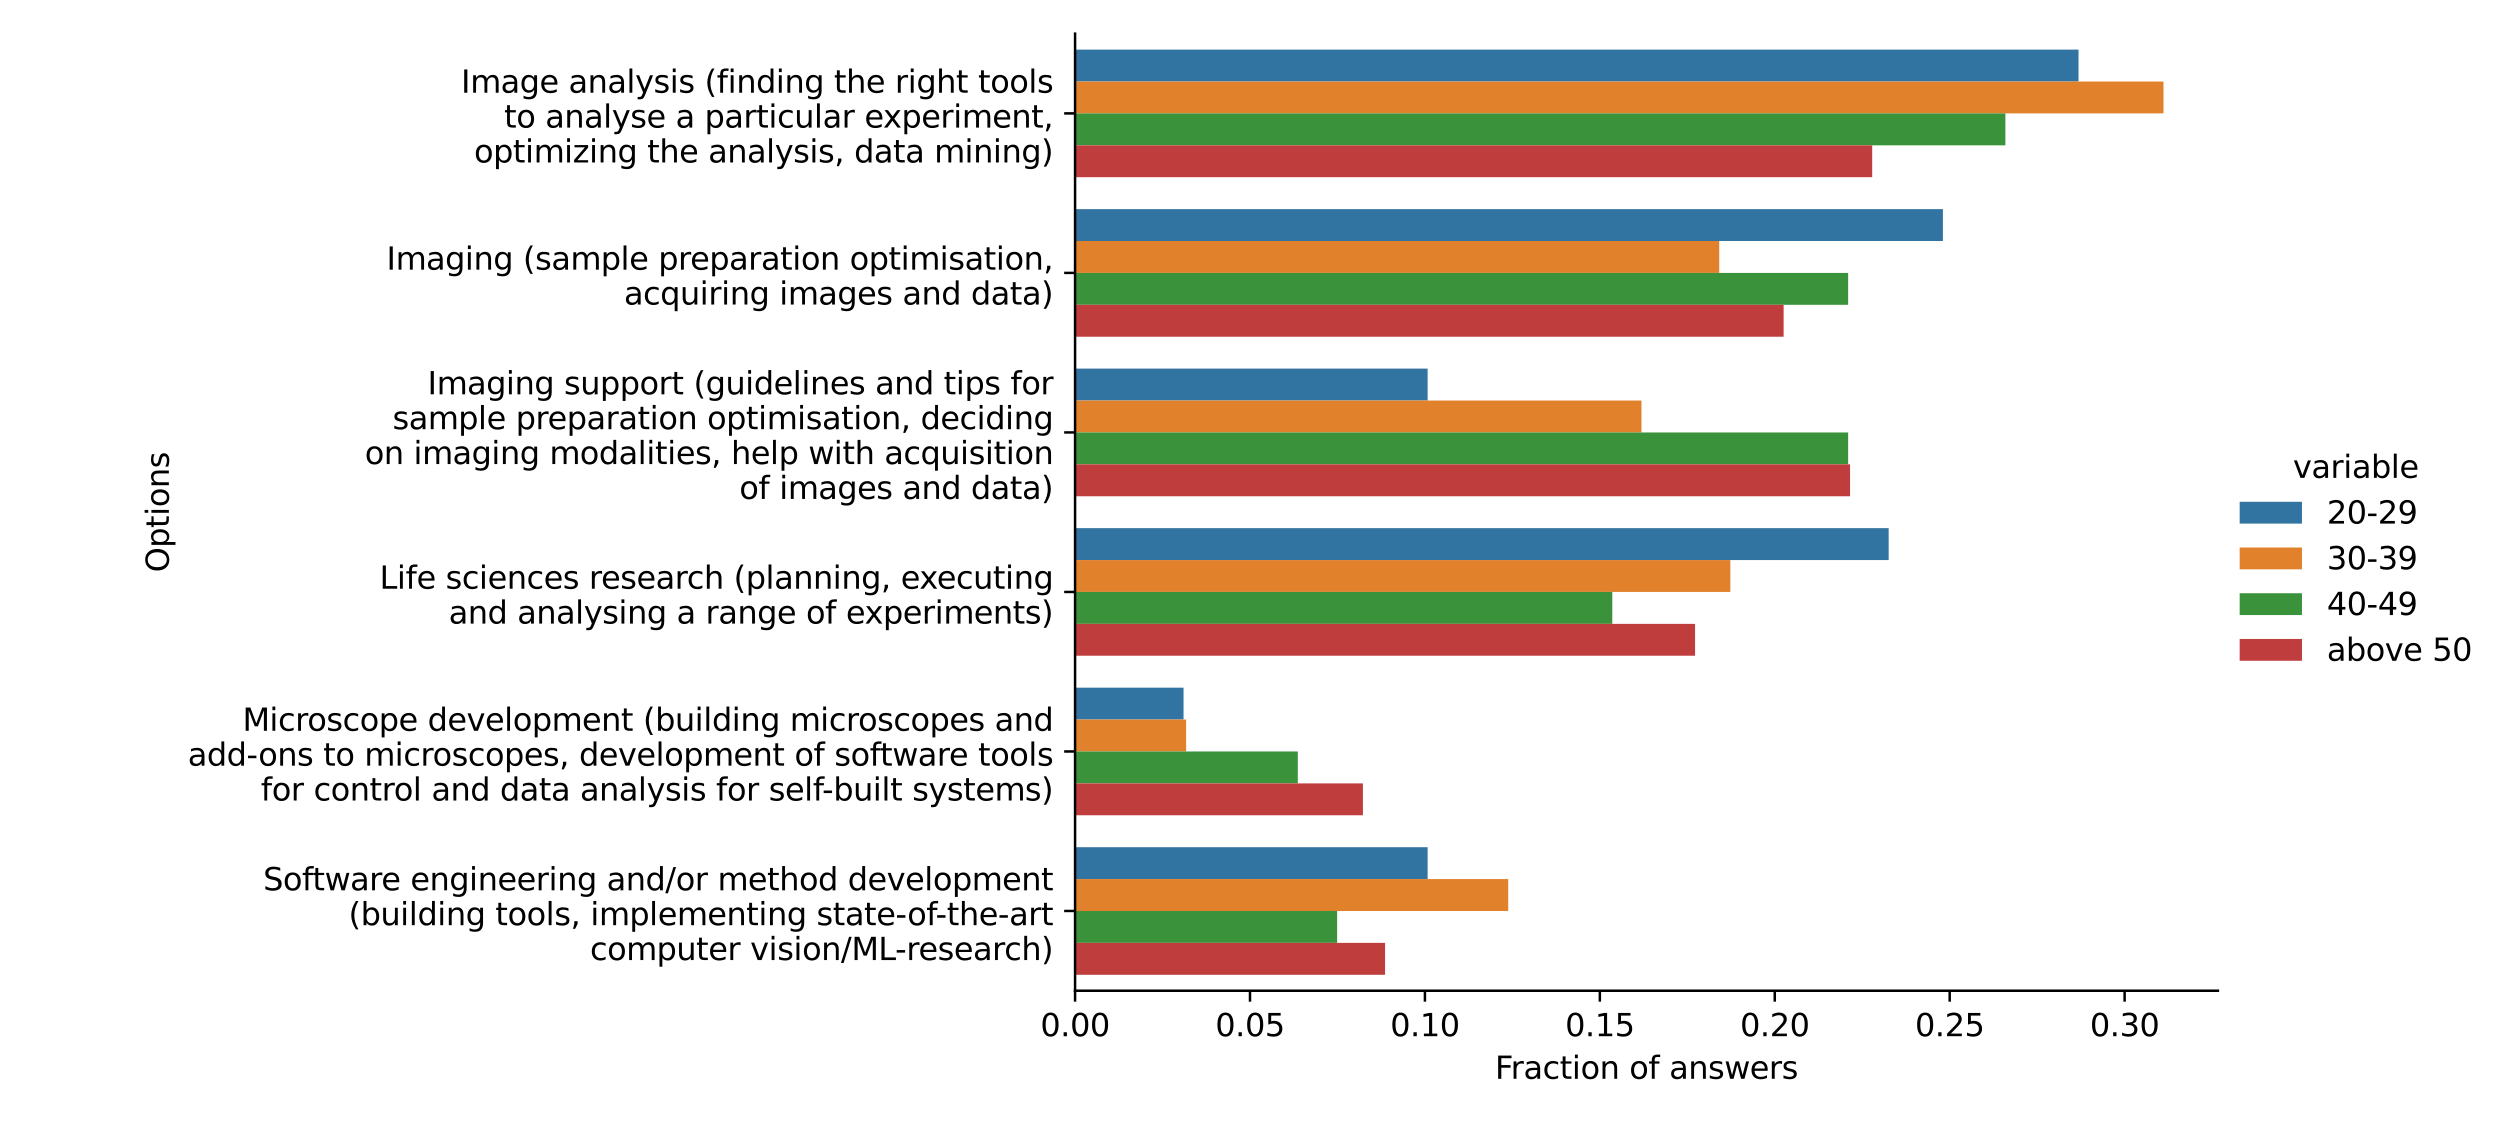 <?xml version="1.0" encoding="utf-8" standalone="no"?>
<!DOCTYPE svg PUBLIC "-//W3C//DTD SVG 1.1//EN"
  "http://www.w3.org/Graphics/SVG/1.1/DTD/svg11.dtd">
<svg xmlns:xlink="http://www.w3.org/1999/xlink" width="802.53pt" height="360pt" viewBox="0 0 802.53 360" xmlns="http://www.w3.org/2000/svg" version="1.1">
 <defs>
  <style type="text/css">*{stroke-linejoin: round; stroke-linecap: butt}</style>
 </defs>
 <g id="figure_1">
  <g id="patch_1">
   <path d="M 0 360 
L 802.53 360 
L 802.53 0 
L 0 0 
z
" style="fill: #ffffff"/>
  </g>
  <g id="axes_1">
   <g id="patch_2">
    <path d="M 345.11 318.04 
L 711.975 318.04 
L 711.975 10.8 
L 345.11 10.8 
z
" style="fill: #ffffff"/>
   </g>
   <g id="patch_3">
    <path d="M 345.11 15.921 
L 667.227 15.921 
L 667.227 26.162 
L 345.11 26.162 
z
" clip-path="url(#p8d26edba3e)" style="fill: #3274a1"/>
   </g>
   <g id="patch_4">
    <path d="M 345.11 67.127 
L 623.697 67.127 
L 623.697 77.369 
L 345.11 77.369 
z
" clip-path="url(#p8d26edba3e)" style="fill: #3274a1"/>
   </g>
   <g id="patch_5">
    <path d="M 345.11 118.334 
L 458.286 118.334 
L 458.286 128.575 
L 345.11 128.575 
z
" clip-path="url(#p8d26edba3e)" style="fill: #3274a1"/>
   </g>
   <g id="patch_6">
    <path d="M 345.11 169.541 
L 606.286 169.541 
L 606.286 179.782 
L 345.11 179.782 
z
" clip-path="url(#p8d26edba3e)" style="fill: #3274a1"/>
   </g>
   <g id="patch_7">
    <path d="M 345.11 220.747 
L 379.934 220.747 
L 379.934 230.989 
L 345.11 230.989 
z
" clip-path="url(#p8d26edba3e)" style="fill: #3274a1"/>
   </g>
   <g id="patch_8">
    <path d="M 345.11 271.954 
L 458.286 271.954 
L 458.286 282.195 
L 345.11 282.195 
z
" clip-path="url(#p8d26edba3e)" style="fill: #3274a1"/>
   </g>
   <g id="patch_9">
    <path d="M 345.11 26.162 
L 694.505 26.162 
L 694.505 36.403 
L 345.11 36.403 
z
" clip-path="url(#p8d26edba3e)" style="fill: #e1812c"/>
   </g>
   <g id="patch_10">
    <path d="M 345.11 77.369 
L 551.895 77.369 
L 551.895 87.61 
L 345.11 87.61 
z
" clip-path="url(#p8d26edba3e)" style="fill: #e1812c"/>
   </g>
   <g id="patch_11">
    <path d="M 345.11 128.575 
L 526.938 128.575 
L 526.938 138.817 
L 345.11 138.817 
z
" clip-path="url(#p8d26edba3e)" style="fill: #e1812c"/>
   </g>
   <g id="patch_12">
    <path d="M 345.11 179.782 
L 555.46 179.782 
L 555.46 190.023 
L 345.11 190.023 
z
" clip-path="url(#p8d26edba3e)" style="fill: #e1812c"/>
   </g>
   <g id="patch_13">
    <path d="M 345.11 230.989 
L 380.763 230.989 
L 380.763 241.23 
L 345.11 241.23 
z
" clip-path="url(#p8d26edba3e)" style="fill: #e1812c"/>
   </g>
   <g id="patch_14">
    <path d="M 345.11 282.195 
L 484.155 282.195 
L 484.155 292.437 
L 345.11 292.437 
z
" clip-path="url(#p8d26edba3e)" style="fill: #e1812c"/>
   </g>
   <g id="patch_15">
    <path d="M 345.11 36.403 
L 643.75 36.403 
L 643.75 46.645 
L 345.11 46.645 
z
" clip-path="url(#p8d26edba3e)" style="fill: #3a923a"/>
   </g>
   <g id="patch_16">
    <path d="M 345.11 87.61 
L 593.276 87.61 
L 593.276 97.851 
L 345.11 97.851 
z
" clip-path="url(#p8d26edba3e)" style="fill: #3a923a"/>
   </g>
   <g id="patch_17">
    <path d="M 345.11 138.817 
L 593.276 138.817 
L 593.276 149.058 
L 345.11 149.058 
z
" clip-path="url(#p8d26edba3e)" style="fill: #3a923a"/>
   </g>
   <g id="patch_18">
    <path d="M 345.11 190.023 
L 517.564 190.023 
L 517.564 200.265 
L 345.11 200.265 
z
" clip-path="url(#p8d26edba3e)" style="fill: #3a923a"/>
   </g>
   <g id="patch_19">
    <path d="M 345.11 241.23 
L 416.616 241.23 
L 416.616 251.471 
L 345.11 251.471 
z
" clip-path="url(#p8d26edba3e)" style="fill: #3a923a"/>
   </g>
   <g id="patch_20">
    <path d="M 345.11 292.437 
L 429.234 292.437 
L 429.234 302.678 
L 345.11 302.678 
z
" clip-path="url(#p8d26edba3e)" style="fill: #3a923a"/>
   </g>
   <g id="patch_21">
    <path d="M 345.11 46.645 
L 600.996 46.645 
L 600.996 56.886 
L 345.11 56.886 
z
" clip-path="url(#p8d26edba3e)" style="fill: #c03d3e"/>
   </g>
   <g id="patch_22">
    <path d="M 345.11 97.851 
L 572.564 97.851 
L 572.564 108.093 
L 345.11 108.093 
z
" clip-path="url(#p8d26edba3e)" style="fill: #c03d3e"/>
   </g>
   <g id="patch_23">
    <path d="M 345.11 149.058 
L 593.888 149.058 
L 593.888 159.299 
L 345.11 159.299 
z
" clip-path="url(#p8d26edba3e)" style="fill: #c03d3e"/>
   </g>
   <g id="patch_24">
    <path d="M 345.11 200.265 
L 544.133 200.265 
L 544.133 210.506 
L 345.11 210.506 
z
" clip-path="url(#p8d26edba3e)" style="fill: #c03d3e"/>
   </g>
   <g id="patch_25">
    <path d="M 345.11 251.471 
L 437.513 251.471 
L 437.513 261.713 
L 345.11 261.713 
z
" clip-path="url(#p8d26edba3e)" style="fill: #c03d3e"/>
   </g>
   <g id="patch_26">
    <path d="M 345.11 302.678 
L 444.621 302.678 
L 444.621 312.919 
L 345.11 312.919 
z
" clip-path="url(#p8d26edba3e)" style="fill: #c03d3e"/>
   </g>
   <g id="patch_27">
    <path d="M 345.11 36.403 
L 345.11 36.403 
L 345.11 36.403 
L 345.11 36.403 
z
" clip-path="url(#p8d26edba3e)" style="fill: #3274a1"/>
   </g>
   <g id="patch_28">
    <path d="M 345.11 36.403 
L 345.11 36.403 
L 345.11 36.403 
L 345.11 36.403 
z
" clip-path="url(#p8d26edba3e)" style="fill: #e1812c"/>
   </g>
   <g id="patch_29">
    <path d="M 345.11 36.403 
L 345.11 36.403 
L 345.11 36.403 
L 345.11 36.403 
z
" clip-path="url(#p8d26edba3e)" style="fill: #3a923a"/>
   </g>
   <g id="patch_30">
    <path d="M 345.11 36.403 
L 345.11 36.403 
L 345.11 36.403 
L 345.11 36.403 
z
" clip-path="url(#p8d26edba3e)" style="fill: #c03d3e"/>
   </g>
   <g id="matplotlib.axis_1">
    <g id="xtick_1">
     <g id="line2d_1">
      <defs>
       <path id="m21f9b92436" d="M 0 0 
L 0 3.5 
" style="stroke: #000000; stroke-width: 0.8"/>
      </defs>
      <g>
       <use xlink:href="#m21f9b92436" x="345.11" y="318.04" style="stroke: #000000; stroke-width: 0.8"/>
      </g>
     </g>
     <g id="text_1">
      <!-- 0.00 -->
      <g transform="translate(333.977 332.638) scale(0.1 -0.1)">
       <defs>
        <path id="DejaVuSans-30" d="M 2034 4250 
Q 1547 4250 1301 3770 
Q 1056 3291 1056 2328 
Q 1056 1369 1301 889 
Q 1547 409 2034 409 
Q 2525 409 2770 889 
Q 3016 1369 3016 2328 
Q 3016 3291 2770 3770 
Q 2525 4250 2034 4250 
z
M 2034 4750 
Q 2819 4750 3233 4129 
Q 3647 3509 3647 2328 
Q 3647 1150 3233 529 
Q 2819 -91 2034 -91 
Q 1250 -91 836 529 
Q 422 1150 422 2328 
Q 422 3509 836 4129 
Q 1250 4750 2034 4750 
z
" transform="scale(0.016)"/>
        <path id="DejaVuSans-2e" d="M 684 794 
L 1344 794 
L 1344 0 
L 684 0 
L 684 794 
z
" transform="scale(0.016)"/>
       </defs>
       <use xlink:href="#DejaVuSans-30"/>
       <use xlink:href="#DejaVuSans-2e" x="63.623"/>
       <use xlink:href="#DejaVuSans-30" x="95.41"/>
       <use xlink:href="#DejaVuSans-30" x="159.033"/>
      </g>
     </g>
    </g>
    <g id="xtick_2">
     <g id="line2d_2">
      <g>
       <use xlink:href="#m21f9b92436" x="401.263" y="318.04" style="stroke: #000000; stroke-width: 0.8"/>
      </g>
     </g>
     <g id="text_2">
      <!-- 0.05 -->
      <g transform="translate(390.13 332.638) scale(0.1 -0.1)">
       <defs>
        <path id="DejaVuSans-35" d="M 691 4666 
L 3169 4666 
L 3169 4134 
L 1269 4134 
L 1269 2991 
Q 1406 3038 1543 3061 
Q 1681 3084 1819 3084 
Q 2600 3084 3056 2656 
Q 3513 2228 3513 1497 
Q 3513 744 3044 326 
Q 2575 -91 1722 -91 
Q 1428 -91 1123 -41 
Q 819 9 494 109 
L 494 744 
Q 775 591 1075 516 
Q 1375 441 1709 441 
Q 2250 441 2565 725 
Q 2881 1009 2881 1497 
Q 2881 1984 2565 2268 
Q 2250 2553 1709 2553 
Q 1456 2553 1204 2497 
Q 953 2441 691 2322 
L 691 4666 
z
" transform="scale(0.016)"/>
       </defs>
       <use xlink:href="#DejaVuSans-30"/>
       <use xlink:href="#DejaVuSans-2e" x="63.623"/>
       <use xlink:href="#DejaVuSans-30" x="95.41"/>
       <use xlink:href="#DejaVuSans-35" x="159.033"/>
      </g>
     </g>
    </g>
    <g id="xtick_3">
     <g id="line2d_3">
      <g>
       <use xlink:href="#m21f9b92436" x="457.416" y="318.04" style="stroke: #000000; stroke-width: 0.8"/>
      </g>
     </g>
     <g id="text_3">
      <!-- 0.10 -->
      <g transform="translate(446.283 332.638) scale(0.1 -0.1)">
       <defs>
        <path id="DejaVuSans-31" d="M 794 531 
L 1825 531 
L 1825 4091 
L 703 3866 
L 703 4441 
L 1819 4666 
L 2450 4666 
L 2450 531 
L 3481 531 
L 3481 0 
L 794 0 
L 794 531 
z
" transform="scale(0.016)"/>
       </defs>
       <use xlink:href="#DejaVuSans-30"/>
       <use xlink:href="#DejaVuSans-2e" x="63.623"/>
       <use xlink:href="#DejaVuSans-31" x="95.41"/>
       <use xlink:href="#DejaVuSans-30" x="159.033"/>
      </g>
     </g>
    </g>
    <g id="xtick_4">
     <g id="line2d_4">
      <g>
       <use xlink:href="#m21f9b92436" x="513.568" y="318.04" style="stroke: #000000; stroke-width: 0.8"/>
      </g>
     </g>
     <g id="text_4">
      <!-- 0.15 -->
      <g transform="translate(502.436 332.638) scale(0.1 -0.1)">
       <use xlink:href="#DejaVuSans-30"/>
       <use xlink:href="#DejaVuSans-2e" x="63.623"/>
       <use xlink:href="#DejaVuSans-31" x="95.41"/>
       <use xlink:href="#DejaVuSans-35" x="159.033"/>
      </g>
     </g>
    </g>
    <g id="xtick_5">
     <g id="line2d_5">
      <g>
       <use xlink:href="#m21f9b92436" x="569.721" y="318.04" style="stroke: #000000; stroke-width: 0.8"/>
      </g>
     </g>
     <g id="text_5">
      <!-- 0.20 -->
      <g transform="translate(558.588 332.638) scale(0.1 -0.1)">
       <defs>
        <path id="DejaVuSans-32" d="M 1228 531 
L 3431 531 
L 3431 0 
L 469 0 
L 469 531 
Q 828 903 1448 1529 
Q 2069 2156 2228 2338 
Q 2531 2678 2651 2914 
Q 2772 3150 2772 3378 
Q 2772 3750 2511 3984 
Q 2250 4219 1831 4219 
Q 1534 4219 1204 4116 
Q 875 4013 500 3803 
L 500 4441 
Q 881 4594 1212 4672 
Q 1544 4750 1819 4750 
Q 2544 4750 2975 4387 
Q 3406 4025 3406 3419 
Q 3406 3131 3298 2873 
Q 3191 2616 2906 2266 
Q 2828 2175 2409 1742 
Q 1991 1309 1228 531 
z
" transform="scale(0.016)"/>
       </defs>
       <use xlink:href="#DejaVuSans-30"/>
       <use xlink:href="#DejaVuSans-2e" x="63.623"/>
       <use xlink:href="#DejaVuSans-32" x="95.41"/>
       <use xlink:href="#DejaVuSans-30" x="159.033"/>
      </g>
     </g>
    </g>
    <g id="xtick_6">
     <g id="line2d_6">
      <g>
       <use xlink:href="#m21f9b92436" x="625.874" y="318.04" style="stroke: #000000; stroke-width: 0.8"/>
      </g>
     </g>
     <g id="text_6">
      <!-- 0.25 -->
      <g transform="translate(614.741 332.638) scale(0.1 -0.1)">
       <use xlink:href="#DejaVuSans-30"/>
       <use xlink:href="#DejaVuSans-2e" x="63.623"/>
       <use xlink:href="#DejaVuSans-32" x="95.41"/>
       <use xlink:href="#DejaVuSans-35" x="159.033"/>
      </g>
     </g>
    </g>
    <g id="xtick_7">
     <g id="line2d_7">
      <g>
       <use xlink:href="#m21f9b92436" x="682.027" y="318.04" style="stroke: #000000; stroke-width: 0.8"/>
      </g>
     </g>
     <g id="text_7">
      <!-- 0.30 -->
      <g transform="translate(670.894 332.638) scale(0.1 -0.1)">
       <defs>
        <path id="DejaVuSans-33" d="M 2597 2516 
Q 3050 2419 3304 2112 
Q 3559 1806 3559 1356 
Q 3559 666 3084 287 
Q 2609 -91 1734 -91 
Q 1441 -91 1130 -33 
Q 819 25 488 141 
L 488 750 
Q 750 597 1062 519 
Q 1375 441 1716 441 
Q 2309 441 2620 675 
Q 2931 909 2931 1356 
Q 2931 1769 2642 2001 
Q 2353 2234 1838 2234 
L 1294 2234 
L 1294 2753 
L 1863 2753 
Q 2328 2753 2575 2939 
Q 2822 3125 2822 3475 
Q 2822 3834 2567 4026 
Q 2313 4219 1838 4219 
Q 1578 4219 1281 4162 
Q 984 4106 628 3988 
L 628 4550 
Q 988 4650 1302 4700 
Q 1616 4750 1894 4750 
Q 2613 4750 3031 4423 
Q 3450 4097 3450 3541 
Q 3450 3153 3228 2886 
Q 3006 2619 2597 2516 
z
" transform="scale(0.016)"/>
       </defs>
       <use xlink:href="#DejaVuSans-30"/>
       <use xlink:href="#DejaVuSans-2e" x="63.623"/>
       <use xlink:href="#DejaVuSans-33" x="95.41"/>
       <use xlink:href="#DejaVuSans-30" x="159.033"/>
      </g>
     </g>
    </g>
    <g id="text_8">
     <!-- Fraction of answers -->
     <g transform="translate(479.922 346.317) scale(0.1 -0.1)">
      <defs>
       <path id="DejaVuSans-46" d="M 628 4666 
L 3309 4666 
L 3309 4134 
L 1259 4134 
L 1259 2759 
L 3109 2759 
L 3109 2228 
L 1259 2228 
L 1259 0 
L 628 0 
L 628 4666 
z
" transform="scale(0.016)"/>
       <path id="DejaVuSans-72" d="M 2631 2963 
Q 2534 3019 2420 3045 
Q 2306 3072 2169 3072 
Q 1681 3072 1420 2755 
Q 1159 2438 1159 1844 
L 1159 0 
L 581 0 
L 581 3500 
L 1159 3500 
L 1159 2956 
Q 1341 3275 1631 3429 
Q 1922 3584 2338 3584 
Q 2397 3584 2469 3576 
Q 2541 3569 2628 3553 
L 2631 2963 
z
" transform="scale(0.016)"/>
       <path id="DejaVuSans-61" d="M 2194 1759 
Q 1497 1759 1228 1600 
Q 959 1441 959 1056 
Q 959 750 1161 570 
Q 1363 391 1709 391 
Q 2188 391 2477 730 
Q 2766 1069 2766 1631 
L 2766 1759 
L 2194 1759 
z
M 3341 1997 
L 3341 0 
L 2766 0 
L 2766 531 
Q 2569 213 2275 61 
Q 1981 -91 1556 -91 
Q 1019 -91 701 211 
Q 384 513 384 1019 
Q 384 1609 779 1909 
Q 1175 2209 1959 2209 
L 2766 2209 
L 2766 2266 
Q 2766 2663 2505 2880 
Q 2244 3097 1772 3097 
Q 1472 3097 1187 3025 
Q 903 2953 641 2809 
L 641 3341 
Q 956 3463 1253 3523 
Q 1550 3584 1831 3584 
Q 2591 3584 2966 3190 
Q 3341 2797 3341 1997 
z
" transform="scale(0.016)"/>
       <path id="DejaVuSans-63" d="M 3122 3366 
L 3122 2828 
Q 2878 2963 2633 3030 
Q 2388 3097 2138 3097 
Q 1578 3097 1268 2742 
Q 959 2388 959 1747 
Q 959 1106 1268 751 
Q 1578 397 2138 397 
Q 2388 397 2633 464 
Q 2878 531 3122 666 
L 3122 134 
Q 2881 22 2623 -34 
Q 2366 -91 2075 -91 
Q 1284 -91 818 406 
Q 353 903 353 1747 
Q 353 2603 823 3093 
Q 1294 3584 2113 3584 
Q 2378 3584 2631 3529 
Q 2884 3475 3122 3366 
z
" transform="scale(0.016)"/>
       <path id="DejaVuSans-74" d="M 1172 4494 
L 1172 3500 
L 2356 3500 
L 2356 3053 
L 1172 3053 
L 1172 1153 
Q 1172 725 1289 603 
Q 1406 481 1766 481 
L 2356 481 
L 2356 0 
L 1766 0 
Q 1100 0 847 248 
Q 594 497 594 1153 
L 594 3053 
L 172 3053 
L 172 3500 
L 594 3500 
L 594 4494 
L 1172 4494 
z
" transform="scale(0.016)"/>
       <path id="DejaVuSans-69" d="M 603 3500 
L 1178 3500 
L 1178 0 
L 603 0 
L 603 3500 
z
M 603 4863 
L 1178 4863 
L 1178 4134 
L 603 4134 
L 603 4863 
z
" transform="scale(0.016)"/>
       <path id="DejaVuSans-6f" d="M 1959 3097 
Q 1497 3097 1228 2736 
Q 959 2375 959 1747 
Q 959 1119 1226 758 
Q 1494 397 1959 397 
Q 2419 397 2687 759 
Q 2956 1122 2956 1747 
Q 2956 2369 2687 2733 
Q 2419 3097 1959 3097 
z
M 1959 3584 
Q 2709 3584 3137 3096 
Q 3566 2609 3566 1747 
Q 3566 888 3137 398 
Q 2709 -91 1959 -91 
Q 1206 -91 779 398 
Q 353 888 353 1747 
Q 353 2609 779 3096 
Q 1206 3584 1959 3584 
z
" transform="scale(0.016)"/>
       <path id="DejaVuSans-6e" d="M 3513 2113 
L 3513 0 
L 2938 0 
L 2938 2094 
Q 2938 2591 2744 2837 
Q 2550 3084 2163 3084 
Q 1697 3084 1428 2787 
Q 1159 2491 1159 1978 
L 1159 0 
L 581 0 
L 581 3500 
L 1159 3500 
L 1159 2956 
Q 1366 3272 1645 3428 
Q 1925 3584 2291 3584 
Q 2894 3584 3203 3211 
Q 3513 2838 3513 2113 
z
" transform="scale(0.016)"/>
       <path id="DejaVuSans-20" transform="scale(0.016)"/>
       <path id="DejaVuSans-66" d="M 2375 4863 
L 2375 4384 
L 1825 4384 
Q 1516 4384 1395 4259 
Q 1275 4134 1275 3809 
L 1275 3500 
L 2222 3500 
L 2222 3053 
L 1275 3053 
L 1275 0 
L 697 0 
L 697 3053 
L 147 3053 
L 147 3500 
L 697 3500 
L 697 3744 
Q 697 4328 969 4595 
Q 1241 4863 1831 4863 
L 2375 4863 
z
" transform="scale(0.016)"/>
       <path id="DejaVuSans-73" d="M 2834 3397 
L 2834 2853 
Q 2591 2978 2328 3040 
Q 2066 3103 1784 3103 
Q 1356 3103 1142 2972 
Q 928 2841 928 2578 
Q 928 2378 1081 2264 
Q 1234 2150 1697 2047 
L 1894 2003 
Q 2506 1872 2764 1633 
Q 3022 1394 3022 966 
Q 3022 478 2636 193 
Q 2250 -91 1575 -91 
Q 1294 -91 989 -36 
Q 684 19 347 128 
L 347 722 
Q 666 556 975 473 
Q 1284 391 1588 391 
Q 1994 391 2212 530 
Q 2431 669 2431 922 
Q 2431 1156 2273 1281 
Q 2116 1406 1581 1522 
L 1381 1569 
Q 847 1681 609 1914 
Q 372 2147 372 2553 
Q 372 3047 722 3315 
Q 1072 3584 1716 3584 
Q 2034 3584 2315 3537 
Q 2597 3491 2834 3397 
z
" transform="scale(0.016)"/>
       <path id="DejaVuSans-77" d="M 269 3500 
L 844 3500 
L 1563 769 
L 2278 3500 
L 2956 3500 
L 3675 769 
L 4391 3500 
L 4966 3500 
L 4050 0 
L 3372 0 
L 2619 2869 
L 1863 0 
L 1184 0 
L 269 3500 
z
" transform="scale(0.016)"/>
       <path id="DejaVuSans-65" d="M 3597 1894 
L 3597 1613 
L 953 1613 
Q 991 1019 1311 708 
Q 1631 397 2203 397 
Q 2534 397 2845 478 
Q 3156 559 3463 722 
L 3463 178 
Q 3153 47 2828 -22 
Q 2503 -91 2169 -91 
Q 1331 -91 842 396 
Q 353 884 353 1716 
Q 353 2575 817 3079 
Q 1281 3584 2069 3584 
Q 2775 3584 3186 3129 
Q 3597 2675 3597 1894 
z
M 3022 2063 
Q 3016 2534 2758 2815 
Q 2500 3097 2075 3097 
Q 1594 3097 1305 2825 
Q 1016 2553 972 2059 
L 3022 2063 
z
" transform="scale(0.016)"/>
      </defs>
      <use xlink:href="#DejaVuSans-46"/>
      <use xlink:href="#DejaVuSans-72" x="50.27"/>
      <use xlink:href="#DejaVuSans-61" x="91.383"/>
      <use xlink:href="#DejaVuSans-63" x="152.662"/>
      <use xlink:href="#DejaVuSans-74" x="207.643"/>
      <use xlink:href="#DejaVuSans-69" x="246.852"/>
      <use xlink:href="#DejaVuSans-6f" x="274.635"/>
      <use xlink:href="#DejaVuSans-6e" x="335.816"/>
      <use xlink:href="#DejaVuSans-20" x="399.195"/>
      <use xlink:href="#DejaVuSans-6f" x="430.982"/>
      <use xlink:href="#DejaVuSans-66" x="492.164"/>
      <use xlink:href="#DejaVuSans-20" x="527.369"/>
      <use xlink:href="#DejaVuSans-61" x="559.156"/>
      <use xlink:href="#DejaVuSans-6e" x="620.436"/>
      <use xlink:href="#DejaVuSans-73" x="683.814"/>
      <use xlink:href="#DejaVuSans-77" x="735.914"/>
      <use xlink:href="#DejaVuSans-65" x="817.701"/>
      <use xlink:href="#DejaVuSans-72" x="879.225"/>
      <use xlink:href="#DejaVuSans-73" x="920.338"/>
     </g>
    </g>
   </g>
   <g id="matplotlib.axis_2">
    <g id="ytick_1">
     <g id="line2d_8">
      <defs>
       <path id="m3dd798b3c5" d="M 0 0 
L -3.5 0 
" style="stroke: #000000; stroke-width: 0.8"/>
      </defs>
      <g>
       <use xlink:href="#m3dd798b3c5" x="345.11" y="36.403" style="stroke: #000000; stroke-width: 0.8"/>
      </g>
     </g>
     <g id="text_9">
      <!-- Image analysis (finding the right tools -->
      <g transform="translate(148.01 29.765) scale(0.1 -0.1)">
       <defs>
        <path id="DejaVuSans-49" d="M 628 4666 
L 1259 4666 
L 1259 0 
L 628 0 
L 628 4666 
z
" transform="scale(0.016)"/>
        <path id="DejaVuSans-6d" d="M 3328 2828 
Q 3544 3216 3844 3400 
Q 4144 3584 4550 3584 
Q 5097 3584 5394 3201 
Q 5691 2819 5691 2113 
L 5691 0 
L 5113 0 
L 5113 2094 
Q 5113 2597 4934 2840 
Q 4756 3084 4391 3084 
Q 3944 3084 3684 2787 
Q 3425 2491 3425 1978 
L 3425 0 
L 2847 0 
L 2847 2094 
Q 2847 2600 2669 2842 
Q 2491 3084 2119 3084 
Q 1678 3084 1418 2786 
Q 1159 2488 1159 1978 
L 1159 0 
L 581 0 
L 581 3500 
L 1159 3500 
L 1159 2956 
Q 1356 3278 1631 3431 
Q 1906 3584 2284 3584 
Q 2666 3584 2933 3390 
Q 3200 3197 3328 2828 
z
" transform="scale(0.016)"/>
        <path id="DejaVuSans-67" d="M 2906 1791 
Q 2906 2416 2648 2759 
Q 2391 3103 1925 3103 
Q 1463 3103 1205 2759 
Q 947 2416 947 1791 
Q 947 1169 1205 825 
Q 1463 481 1925 481 
Q 2391 481 2648 825 
Q 2906 1169 2906 1791 
z
M 3481 434 
Q 3481 -459 3084 -895 
Q 2688 -1331 1869 -1331 
Q 1566 -1331 1297 -1286 
Q 1028 -1241 775 -1147 
L 775 -588 
Q 1028 -725 1275 -790 
Q 1522 -856 1778 -856 
Q 2344 -856 2625 -561 
Q 2906 -266 2906 331 
L 2906 616 
Q 2728 306 2450 153 
Q 2172 0 1784 0 
Q 1141 0 747 490 
Q 353 981 353 1791 
Q 353 2603 747 3093 
Q 1141 3584 1784 3584 
Q 2172 3584 2450 3431 
Q 2728 3278 2906 2969 
L 2906 3500 
L 3481 3500 
L 3481 434 
z
" transform="scale(0.016)"/>
        <path id="DejaVuSans-6c" d="M 603 4863 
L 1178 4863 
L 1178 0 
L 603 0 
L 603 4863 
z
" transform="scale(0.016)"/>
        <path id="DejaVuSans-79" d="M 2059 -325 
Q 1816 -950 1584 -1140 
Q 1353 -1331 966 -1331 
L 506 -1331 
L 506 -850 
L 844 -850 
Q 1081 -850 1212 -737 
Q 1344 -625 1503 -206 
L 1606 56 
L 191 3500 
L 800 3500 
L 1894 763 
L 2988 3500 
L 3597 3500 
L 2059 -325 
z
" transform="scale(0.016)"/>
        <path id="DejaVuSans-28" d="M 1984 4856 
Q 1566 4138 1362 3434 
Q 1159 2731 1159 2009 
Q 1159 1288 1364 580 
Q 1569 -128 1984 -844 
L 1484 -844 
Q 1016 -109 783 600 
Q 550 1309 550 2009 
Q 550 2706 781 3412 
Q 1013 4119 1484 4856 
L 1984 4856 
z
" transform="scale(0.016)"/>
        <path id="DejaVuSans-64" d="M 2906 2969 
L 2906 4863 
L 3481 4863 
L 3481 0 
L 2906 0 
L 2906 525 
Q 2725 213 2448 61 
Q 2172 -91 1784 -91 
Q 1150 -91 751 415 
Q 353 922 353 1747 
Q 353 2572 751 3078 
Q 1150 3584 1784 3584 
Q 2172 3584 2448 3432 
Q 2725 3281 2906 2969 
z
M 947 1747 
Q 947 1113 1208 752 
Q 1469 391 1925 391 
Q 2381 391 2643 752 
Q 2906 1113 2906 1747 
Q 2906 2381 2643 2742 
Q 2381 3103 1925 3103 
Q 1469 3103 1208 2742 
Q 947 2381 947 1747 
z
" transform="scale(0.016)"/>
        <path id="DejaVuSans-68" d="M 3513 2113 
L 3513 0 
L 2938 0 
L 2938 2094 
Q 2938 2591 2744 2837 
Q 2550 3084 2163 3084 
Q 1697 3084 1428 2787 
Q 1159 2491 1159 1978 
L 1159 0 
L 581 0 
L 581 4863 
L 1159 4863 
L 1159 2956 
Q 1366 3272 1645 3428 
Q 1925 3584 2291 3584 
Q 2894 3584 3203 3211 
Q 3513 2838 3513 2113 
z
" transform="scale(0.016)"/>
       </defs>
       <use xlink:href="#DejaVuSans-49"/>
       <use xlink:href="#DejaVuSans-6d" x="29.492"/>
       <use xlink:href="#DejaVuSans-61" x="126.904"/>
       <use xlink:href="#DejaVuSans-67" x="188.184"/>
       <use xlink:href="#DejaVuSans-65" x="251.66"/>
       <use xlink:href="#DejaVuSans-20" x="313.184"/>
       <use xlink:href="#DejaVuSans-61" x="344.971"/>
       <use xlink:href="#DejaVuSans-6e" x="406.25"/>
       <use xlink:href="#DejaVuSans-61" x="469.629"/>
       <use xlink:href="#DejaVuSans-6c" x="530.908"/>
       <use xlink:href="#DejaVuSans-79" x="558.691"/>
       <use xlink:href="#DejaVuSans-73" x="617.871"/>
       <use xlink:href="#DejaVuSans-69" x="669.971"/>
       <use xlink:href="#DejaVuSans-73" x="697.754"/>
       <use xlink:href="#DejaVuSans-20" x="749.854"/>
       <use xlink:href="#DejaVuSans-28" x="781.641"/>
       <use xlink:href="#DejaVuSans-66" x="820.654"/>
       <use xlink:href="#DejaVuSans-69" x="855.859"/>
       <use xlink:href="#DejaVuSans-6e" x="883.643"/>
       <use xlink:href="#DejaVuSans-64" x="947.021"/>
       <use xlink:href="#DejaVuSans-69" x="1010.498"/>
       <use xlink:href="#DejaVuSans-6e" x="1038.281"/>
       <use xlink:href="#DejaVuSans-67" x="1101.66"/>
       <use xlink:href="#DejaVuSans-20" x="1165.137"/>
       <use xlink:href="#DejaVuSans-74" x="1196.924"/>
       <use xlink:href="#DejaVuSans-68" x="1236.133"/>
       <use xlink:href="#DejaVuSans-65" x="1299.512"/>
       <use xlink:href="#DejaVuSans-20" x="1361.035"/>
       <use xlink:href="#DejaVuSans-72" x="1392.822"/>
       <use xlink:href="#DejaVuSans-69" x="1433.936"/>
       <use xlink:href="#DejaVuSans-67" x="1461.719"/>
       <use xlink:href="#DejaVuSans-68" x="1525.195"/>
       <use xlink:href="#DejaVuSans-74" x="1588.574"/>
       <use xlink:href="#DejaVuSans-20" x="1627.783"/>
       <use xlink:href="#DejaVuSans-74" x="1659.57"/>
       <use xlink:href="#DejaVuSans-6f" x="1698.779"/>
       <use xlink:href="#DejaVuSans-6f" x="1759.961"/>
       <use xlink:href="#DejaVuSans-6c" x="1821.143"/>
       <use xlink:href="#DejaVuSans-73" x="1848.926"/>
      </g>
      <!-- to analyse a particular experiment, -->
      <g transform="translate(161.821 40.962) scale(0.1 -0.1)">
       <defs>
        <path id="DejaVuSans-70" d="M 1159 525 
L 1159 -1331 
L 581 -1331 
L 581 3500 
L 1159 3500 
L 1159 2969 
Q 1341 3281 1617 3432 
Q 1894 3584 2278 3584 
Q 2916 3584 3314 3078 
Q 3713 2572 3713 1747 
Q 3713 922 3314 415 
Q 2916 -91 2278 -91 
Q 1894 -91 1617 61 
Q 1341 213 1159 525 
z
M 3116 1747 
Q 3116 2381 2855 2742 
Q 2594 3103 2138 3103 
Q 1681 3103 1420 2742 
Q 1159 2381 1159 1747 
Q 1159 1113 1420 752 
Q 1681 391 2138 391 
Q 2594 391 2855 752 
Q 3116 1113 3116 1747 
z
" transform="scale(0.016)"/>
        <path id="DejaVuSans-75" d="M 544 1381 
L 544 3500 
L 1119 3500 
L 1119 1403 
Q 1119 906 1312 657 
Q 1506 409 1894 409 
Q 2359 409 2629 706 
Q 2900 1003 2900 1516 
L 2900 3500 
L 3475 3500 
L 3475 0 
L 2900 0 
L 2900 538 
Q 2691 219 2414 64 
Q 2138 -91 1772 -91 
Q 1169 -91 856 284 
Q 544 659 544 1381 
z
M 1991 3584 
L 1991 3584 
z
" transform="scale(0.016)"/>
        <path id="DejaVuSans-78" d="M 3513 3500 
L 2247 1797 
L 3578 0 
L 2900 0 
L 1881 1375 
L 863 0 
L 184 0 
L 1544 1831 
L 300 3500 
L 978 3500 
L 1906 2253 
L 2834 3500 
L 3513 3500 
z
" transform="scale(0.016)"/>
        <path id="DejaVuSans-2c" d="M 750 794 
L 1409 794 
L 1409 256 
L 897 -744 
L 494 -744 
L 750 256 
L 750 794 
z
" transform="scale(0.016)"/>
       </defs>
       <use xlink:href="#DejaVuSans-74"/>
       <use xlink:href="#DejaVuSans-6f" x="39.209"/>
       <use xlink:href="#DejaVuSans-20" x="100.391"/>
       <use xlink:href="#DejaVuSans-61" x="132.178"/>
       <use xlink:href="#DejaVuSans-6e" x="193.457"/>
       <use xlink:href="#DejaVuSans-61" x="256.836"/>
       <use xlink:href="#DejaVuSans-6c" x="318.115"/>
       <use xlink:href="#DejaVuSans-79" x="345.898"/>
       <use xlink:href="#DejaVuSans-73" x="405.078"/>
       <use xlink:href="#DejaVuSans-65" x="457.178"/>
       <use xlink:href="#DejaVuSans-20" x="518.701"/>
       <use xlink:href="#DejaVuSans-61" x="550.488"/>
       <use xlink:href="#DejaVuSans-20" x="611.768"/>
       <use xlink:href="#DejaVuSans-70" x="643.555"/>
       <use xlink:href="#DejaVuSans-61" x="707.031"/>
       <use xlink:href="#DejaVuSans-72" x="768.311"/>
       <use xlink:href="#DejaVuSans-74" x="809.424"/>
       <use xlink:href="#DejaVuSans-69" x="848.633"/>
       <use xlink:href="#DejaVuSans-63" x="876.416"/>
       <use xlink:href="#DejaVuSans-75" x="931.396"/>
       <use xlink:href="#DejaVuSans-6c" x="994.775"/>
       <use xlink:href="#DejaVuSans-61" x="1022.559"/>
       <use xlink:href="#DejaVuSans-72" x="1083.838"/>
       <use xlink:href="#DejaVuSans-20" x="1124.951"/>
       <use xlink:href="#DejaVuSans-65" x="1156.738"/>
       <use xlink:href="#DejaVuSans-78" x="1216.512"/>
       <use xlink:href="#DejaVuSans-70" x="1275.691"/>
       <use xlink:href="#DejaVuSans-65" x="1339.168"/>
       <use xlink:href="#DejaVuSans-72" x="1400.691"/>
       <use xlink:href="#DejaVuSans-69" x="1441.805"/>
       <use xlink:href="#DejaVuSans-6d" x="1469.588"/>
       <use xlink:href="#DejaVuSans-65" x="1567"/>
       <use xlink:href="#DejaVuSans-6e" x="1628.523"/>
       <use xlink:href="#DejaVuSans-74" x="1691.902"/>
       <use xlink:href="#DejaVuSans-2c" x="1731.111"/>
      </g>
      <!-- optimizing the analysis, data mining) -->
      <g transform="translate(152.177 52.16) scale(0.1 -0.1)">
       <defs>
        <path id="DejaVuSans-7a" d="M 353 3500 
L 3084 3500 
L 3084 2975 
L 922 459 
L 3084 459 
L 3084 0 
L 275 0 
L 275 525 
L 2438 3041 
L 353 3041 
L 353 3500 
z
" transform="scale(0.016)"/>
        <path id="DejaVuSans-29" d="M 513 4856 
L 1013 4856 
Q 1481 4119 1714 3412 
Q 1947 2706 1947 2009 
Q 1947 1309 1714 600 
Q 1481 -109 1013 -844 
L 513 -844 
Q 928 -128 1133 580 
Q 1338 1288 1338 2009 
Q 1338 2731 1133 3434 
Q 928 4138 513 4856 
z
" transform="scale(0.016)"/>
       </defs>
       <use xlink:href="#DejaVuSans-6f"/>
       <use xlink:href="#DejaVuSans-70" x="61.182"/>
       <use xlink:href="#DejaVuSans-74" x="124.658"/>
       <use xlink:href="#DejaVuSans-69" x="163.867"/>
       <use xlink:href="#DejaVuSans-6d" x="191.65"/>
       <use xlink:href="#DejaVuSans-69" x="289.062"/>
       <use xlink:href="#DejaVuSans-7a" x="316.846"/>
       <use xlink:href="#DejaVuSans-69" x="369.336"/>
       <use xlink:href="#DejaVuSans-6e" x="397.119"/>
       <use xlink:href="#DejaVuSans-67" x="460.498"/>
       <use xlink:href="#DejaVuSans-20" x="523.975"/>
       <use xlink:href="#DejaVuSans-74" x="555.762"/>
       <use xlink:href="#DejaVuSans-68" x="594.971"/>
       <use xlink:href="#DejaVuSans-65" x="658.35"/>
       <use xlink:href="#DejaVuSans-20" x="719.873"/>
       <use xlink:href="#DejaVuSans-61" x="751.66"/>
       <use xlink:href="#DejaVuSans-6e" x="812.939"/>
       <use xlink:href="#DejaVuSans-61" x="876.318"/>
       <use xlink:href="#DejaVuSans-6c" x="937.598"/>
       <use xlink:href="#DejaVuSans-79" x="965.381"/>
       <use xlink:href="#DejaVuSans-73" x="1024.561"/>
       <use xlink:href="#DejaVuSans-69" x="1076.66"/>
       <use xlink:href="#DejaVuSans-73" x="1104.443"/>
       <use xlink:href="#DejaVuSans-2c" x="1156.543"/>
       <use xlink:href="#DejaVuSans-20" x="1188.33"/>
       <use xlink:href="#DejaVuSans-64" x="1220.117"/>
       <use xlink:href="#DejaVuSans-61" x="1283.594"/>
       <use xlink:href="#DejaVuSans-74" x="1344.873"/>
       <use xlink:href="#DejaVuSans-61" x="1384.082"/>
       <use xlink:href="#DejaVuSans-20" x="1445.361"/>
       <use xlink:href="#DejaVuSans-6d" x="1477.148"/>
       <use xlink:href="#DejaVuSans-69" x="1574.561"/>
       <use xlink:href="#DejaVuSans-6e" x="1602.344"/>
       <use xlink:href="#DejaVuSans-69" x="1665.723"/>
       <use xlink:href="#DejaVuSans-6e" x="1693.506"/>
       <use xlink:href="#DejaVuSans-67" x="1756.885"/>
       <use xlink:href="#DejaVuSans-29" x="1820.361"/>
      </g>
     </g>
    </g>
    <g id="ytick_2">
     <g id="line2d_9">
      <g>
       <use xlink:href="#m3dd798b3c5" x="345.11" y="87.61" style="stroke: #000000; stroke-width: 0.8"/>
      </g>
     </g>
     <g id="text_10">
      <!-- Imaging (sample preparation optimisation, -->
      <g transform="translate(124.073 86.57) scale(0.1 -0.1)">
       <use xlink:href="#DejaVuSans-49"/>
       <use xlink:href="#DejaVuSans-6d" x="29.492"/>
       <use xlink:href="#DejaVuSans-61" x="126.904"/>
       <use xlink:href="#DejaVuSans-67" x="188.184"/>
       <use xlink:href="#DejaVuSans-69" x="251.66"/>
       <use xlink:href="#DejaVuSans-6e" x="279.443"/>
       <use xlink:href="#DejaVuSans-67" x="342.822"/>
       <use xlink:href="#DejaVuSans-20" x="406.299"/>
       <use xlink:href="#DejaVuSans-28" x="438.086"/>
       <use xlink:href="#DejaVuSans-73" x="477.1"/>
       <use xlink:href="#DejaVuSans-61" x="529.199"/>
       <use xlink:href="#DejaVuSans-6d" x="590.479"/>
       <use xlink:href="#DejaVuSans-70" x="687.891"/>
       <use xlink:href="#DejaVuSans-6c" x="751.367"/>
       <use xlink:href="#DejaVuSans-65" x="779.15"/>
       <use xlink:href="#DejaVuSans-20" x="840.674"/>
       <use xlink:href="#DejaVuSans-70" x="872.461"/>
       <use xlink:href="#DejaVuSans-72" x="935.938"/>
       <use xlink:href="#DejaVuSans-65" x="974.801"/>
       <use xlink:href="#DejaVuSans-70" x="1036.324"/>
       <use xlink:href="#DejaVuSans-61" x="1099.801"/>
       <use xlink:href="#DejaVuSans-72" x="1161.08"/>
       <use xlink:href="#DejaVuSans-61" x="1202.193"/>
       <use xlink:href="#DejaVuSans-74" x="1263.473"/>
       <use xlink:href="#DejaVuSans-69" x="1302.682"/>
       <use xlink:href="#DejaVuSans-6f" x="1330.465"/>
       <use xlink:href="#DejaVuSans-6e" x="1391.646"/>
       <use xlink:href="#DejaVuSans-20" x="1455.025"/>
       <use xlink:href="#DejaVuSans-6f" x="1486.812"/>
       <use xlink:href="#DejaVuSans-70" x="1547.994"/>
       <use xlink:href="#DejaVuSans-74" x="1611.471"/>
       <use xlink:href="#DejaVuSans-69" x="1650.68"/>
       <use xlink:href="#DejaVuSans-6d" x="1678.463"/>
       <use xlink:href="#DejaVuSans-69" x="1775.875"/>
       <use xlink:href="#DejaVuSans-73" x="1803.658"/>
       <use xlink:href="#DejaVuSans-61" x="1855.758"/>
       <use xlink:href="#DejaVuSans-74" x="1917.037"/>
       <use xlink:href="#DejaVuSans-69" x="1956.246"/>
       <use xlink:href="#DejaVuSans-6f" x="1984.029"/>
       <use xlink:href="#DejaVuSans-6e" x="2045.211"/>
       <use xlink:href="#DejaVuSans-2c" x="2108.59"/>
      </g>
      <!-- acquiring images and data) -->
      <g transform="translate(200.312 97.768) scale(0.1 -0.1)">
       <defs>
        <path id="DejaVuSans-71" d="M 947 1747 
Q 947 1113 1208 752 
Q 1469 391 1925 391 
Q 2381 391 2643 752 
Q 2906 1113 2906 1747 
Q 2906 2381 2643 2742 
Q 2381 3103 1925 3103 
Q 1469 3103 1208 2742 
Q 947 2381 947 1747 
z
M 2906 525 
Q 2725 213 2448 61 
Q 2172 -91 1784 -91 
Q 1150 -91 751 415 
Q 353 922 353 1747 
Q 353 2572 751 3078 
Q 1150 3584 1784 3584 
Q 2172 3584 2448 3432 
Q 2725 3281 2906 2969 
L 2906 3500 
L 3481 3500 
L 3481 -1331 
L 2906 -1331 
L 2906 525 
z
" transform="scale(0.016)"/>
       </defs>
       <use xlink:href="#DejaVuSans-61"/>
       <use xlink:href="#DejaVuSans-63" x="61.279"/>
       <use xlink:href="#DejaVuSans-71" x="116.26"/>
       <use xlink:href="#DejaVuSans-75" x="179.736"/>
       <use xlink:href="#DejaVuSans-69" x="243.115"/>
       <use xlink:href="#DejaVuSans-72" x="270.898"/>
       <use xlink:href="#DejaVuSans-69" x="312.012"/>
       <use xlink:href="#DejaVuSans-6e" x="339.795"/>
       <use xlink:href="#DejaVuSans-67" x="403.174"/>
       <use xlink:href="#DejaVuSans-20" x="466.65"/>
       <use xlink:href="#DejaVuSans-69" x="498.438"/>
       <use xlink:href="#DejaVuSans-6d" x="526.221"/>
       <use xlink:href="#DejaVuSans-61" x="623.633"/>
       <use xlink:href="#DejaVuSans-67" x="684.912"/>
       <use xlink:href="#DejaVuSans-65" x="748.389"/>
       <use xlink:href="#DejaVuSans-73" x="809.912"/>
       <use xlink:href="#DejaVuSans-20" x="862.012"/>
       <use xlink:href="#DejaVuSans-61" x="893.799"/>
       <use xlink:href="#DejaVuSans-6e" x="955.078"/>
       <use xlink:href="#DejaVuSans-64" x="1018.457"/>
       <use xlink:href="#DejaVuSans-20" x="1081.934"/>
       <use xlink:href="#DejaVuSans-64" x="1113.721"/>
       <use xlink:href="#DejaVuSans-61" x="1177.197"/>
       <use xlink:href="#DejaVuSans-74" x="1238.477"/>
       <use xlink:href="#DejaVuSans-61" x="1277.686"/>
       <use xlink:href="#DejaVuSans-29" x="1338.965"/>
      </g>
     </g>
    </g>
    <g id="ytick_3">
     <g id="line2d_10">
      <g>
       <use xlink:href="#m3dd798b3c5" x="345.11" y="138.817" style="stroke: #000000; stroke-width: 0.8"/>
      </g>
     </g>
     <g id="text_11">
      <!-- Imaging support (guidelines and tips for -->
      <g transform="translate(137.251 126.579) scale(0.1 -0.1)">
       <use xlink:href="#DejaVuSans-49"/>
       <use xlink:href="#DejaVuSans-6d" x="29.492"/>
       <use xlink:href="#DejaVuSans-61" x="126.904"/>
       <use xlink:href="#DejaVuSans-67" x="188.184"/>
       <use xlink:href="#DejaVuSans-69" x="251.66"/>
       <use xlink:href="#DejaVuSans-6e" x="279.443"/>
       <use xlink:href="#DejaVuSans-67" x="342.822"/>
       <use xlink:href="#DejaVuSans-20" x="406.299"/>
       <use xlink:href="#DejaVuSans-73" x="438.086"/>
       <use xlink:href="#DejaVuSans-75" x="490.186"/>
       <use xlink:href="#DejaVuSans-70" x="553.564"/>
       <use xlink:href="#DejaVuSans-70" x="617.041"/>
       <use xlink:href="#DejaVuSans-6f" x="680.518"/>
       <use xlink:href="#DejaVuSans-72" x="741.699"/>
       <use xlink:href="#DejaVuSans-74" x="782.812"/>
       <use xlink:href="#DejaVuSans-20" x="822.021"/>
       <use xlink:href="#DejaVuSans-28" x="853.809"/>
       <use xlink:href="#DejaVuSans-67" x="892.822"/>
       <use xlink:href="#DejaVuSans-75" x="956.299"/>
       <use xlink:href="#DejaVuSans-69" x="1019.678"/>
       <use xlink:href="#DejaVuSans-64" x="1047.461"/>
       <use xlink:href="#DejaVuSans-65" x="1110.938"/>
       <use xlink:href="#DejaVuSans-6c" x="1172.461"/>
       <use xlink:href="#DejaVuSans-69" x="1200.244"/>
       <use xlink:href="#DejaVuSans-6e" x="1228.027"/>
       <use xlink:href="#DejaVuSans-65" x="1291.406"/>
       <use xlink:href="#DejaVuSans-73" x="1352.93"/>
       <use xlink:href="#DejaVuSans-20" x="1405.029"/>
       <use xlink:href="#DejaVuSans-61" x="1436.816"/>
       <use xlink:href="#DejaVuSans-6e" x="1498.096"/>
       <use xlink:href="#DejaVuSans-64" x="1561.475"/>
       <use xlink:href="#DejaVuSans-20" x="1624.951"/>
       <use xlink:href="#DejaVuSans-74" x="1656.738"/>
       <use xlink:href="#DejaVuSans-69" x="1695.947"/>
       <use xlink:href="#DejaVuSans-70" x="1723.73"/>
       <use xlink:href="#DejaVuSans-73" x="1787.207"/>
       <use xlink:href="#DejaVuSans-20" x="1839.307"/>
       <use xlink:href="#DejaVuSans-66" x="1871.094"/>
       <use xlink:href="#DejaVuSans-6f" x="1906.299"/>
       <use xlink:href="#DejaVuSans-72" x="1967.48"/>
      </g>
      <!--  sample preparation optimisation, deciding -->
      <g transform="translate(122.837 137.777) scale(0.1 -0.1)">
       <use xlink:href="#DejaVuSans-20"/>
       <use xlink:href="#DejaVuSans-73" x="31.787"/>
       <use xlink:href="#DejaVuSans-61" x="83.887"/>
       <use xlink:href="#DejaVuSans-6d" x="145.166"/>
       <use xlink:href="#DejaVuSans-70" x="242.578"/>
       <use xlink:href="#DejaVuSans-6c" x="306.055"/>
       <use xlink:href="#DejaVuSans-65" x="333.838"/>
       <use xlink:href="#DejaVuSans-20" x="395.361"/>
       <use xlink:href="#DejaVuSans-70" x="427.148"/>
       <use xlink:href="#DejaVuSans-72" x="490.625"/>
       <use xlink:href="#DejaVuSans-65" x="529.488"/>
       <use xlink:href="#DejaVuSans-70" x="591.012"/>
       <use xlink:href="#DejaVuSans-61" x="654.488"/>
       <use xlink:href="#DejaVuSans-72" x="715.768"/>
       <use xlink:href="#DejaVuSans-61" x="756.881"/>
       <use xlink:href="#DejaVuSans-74" x="818.16"/>
       <use xlink:href="#DejaVuSans-69" x="857.369"/>
       <use xlink:href="#DejaVuSans-6f" x="885.152"/>
       <use xlink:href="#DejaVuSans-6e" x="946.334"/>
       <use xlink:href="#DejaVuSans-20" x="1009.713"/>
       <use xlink:href="#DejaVuSans-6f" x="1041.5"/>
       <use xlink:href="#DejaVuSans-70" x="1102.682"/>
       <use xlink:href="#DejaVuSans-74" x="1166.158"/>
       <use xlink:href="#DejaVuSans-69" x="1205.367"/>
       <use xlink:href="#DejaVuSans-6d" x="1233.15"/>
       <use xlink:href="#DejaVuSans-69" x="1330.562"/>
       <use xlink:href="#DejaVuSans-73" x="1358.346"/>
       <use xlink:href="#DejaVuSans-61" x="1410.445"/>
       <use xlink:href="#DejaVuSans-74" x="1471.725"/>
       <use xlink:href="#DejaVuSans-69" x="1510.934"/>
       <use xlink:href="#DejaVuSans-6f" x="1538.717"/>
       <use xlink:href="#DejaVuSans-6e" x="1599.898"/>
       <use xlink:href="#DejaVuSans-2c" x="1663.277"/>
       <use xlink:href="#DejaVuSans-20" x="1695.064"/>
       <use xlink:href="#DejaVuSans-64" x="1726.852"/>
       <use xlink:href="#DejaVuSans-65" x="1790.328"/>
       <use xlink:href="#DejaVuSans-63" x="1851.852"/>
       <use xlink:href="#DejaVuSans-69" x="1906.832"/>
       <use xlink:href="#DejaVuSans-64" x="1934.615"/>
       <use xlink:href="#DejaVuSans-69" x="1998.092"/>
       <use xlink:href="#DejaVuSans-6e" x="2025.875"/>
       <use xlink:href="#DejaVuSans-67" x="2089.254"/>
      </g>
      <!-- on imaging modalities, help with acquisition -->
      <g transform="translate(117.109 148.975) scale(0.1 -0.1)">
       <use xlink:href="#DejaVuSans-6f"/>
       <use xlink:href="#DejaVuSans-6e" x="61.182"/>
       <use xlink:href="#DejaVuSans-20" x="124.561"/>
       <use xlink:href="#DejaVuSans-69" x="156.348"/>
       <use xlink:href="#DejaVuSans-6d" x="184.131"/>
       <use xlink:href="#DejaVuSans-61" x="281.543"/>
       <use xlink:href="#DejaVuSans-67" x="342.822"/>
       <use xlink:href="#DejaVuSans-69" x="406.299"/>
       <use xlink:href="#DejaVuSans-6e" x="434.082"/>
       <use xlink:href="#DejaVuSans-67" x="497.461"/>
       <use xlink:href="#DejaVuSans-20" x="560.938"/>
       <use xlink:href="#DejaVuSans-6d" x="592.725"/>
       <use xlink:href="#DejaVuSans-6f" x="690.137"/>
       <use xlink:href="#DejaVuSans-64" x="751.318"/>
       <use xlink:href="#DejaVuSans-61" x="814.795"/>
       <use xlink:href="#DejaVuSans-6c" x="876.074"/>
       <use xlink:href="#DejaVuSans-69" x="903.857"/>
       <use xlink:href="#DejaVuSans-74" x="931.641"/>
       <use xlink:href="#DejaVuSans-69" x="970.85"/>
       <use xlink:href="#DejaVuSans-65" x="998.633"/>
       <use xlink:href="#DejaVuSans-73" x="1060.156"/>
       <use xlink:href="#DejaVuSans-2c" x="1112.256"/>
       <use xlink:href="#DejaVuSans-20" x="1144.043"/>
       <use xlink:href="#DejaVuSans-68" x="1175.83"/>
       <use xlink:href="#DejaVuSans-65" x="1239.209"/>
       <use xlink:href="#DejaVuSans-6c" x="1300.732"/>
       <use xlink:href="#DejaVuSans-70" x="1328.516"/>
       <use xlink:href="#DejaVuSans-20" x="1391.992"/>
       <use xlink:href="#DejaVuSans-77" x="1423.779"/>
       <use xlink:href="#DejaVuSans-69" x="1505.566"/>
       <use xlink:href="#DejaVuSans-74" x="1533.35"/>
       <use xlink:href="#DejaVuSans-68" x="1572.559"/>
       <use xlink:href="#DejaVuSans-20" x="1635.938"/>
       <use xlink:href="#DejaVuSans-61" x="1667.725"/>
       <use xlink:href="#DejaVuSans-63" x="1729.004"/>
       <use xlink:href="#DejaVuSans-71" x="1783.984"/>
       <use xlink:href="#DejaVuSans-75" x="1847.461"/>
       <use xlink:href="#DejaVuSans-69" x="1910.84"/>
       <use xlink:href="#DejaVuSans-73" x="1938.623"/>
       <use xlink:href="#DejaVuSans-69" x="1990.723"/>
       <use xlink:href="#DejaVuSans-74" x="2018.506"/>
       <use xlink:href="#DejaVuSans-69" x="2057.715"/>
       <use xlink:href="#DejaVuSans-6f" x="2085.498"/>
       <use xlink:href="#DejaVuSans-6e" x="2146.68"/>
      </g>
      <!-- of images and data) -->
      <g transform="translate(237.338 160.172) scale(0.1 -0.1)">
       <use xlink:href="#DejaVuSans-6f"/>
       <use xlink:href="#DejaVuSans-66" x="61.182"/>
       <use xlink:href="#DejaVuSans-20" x="96.387"/>
       <use xlink:href="#DejaVuSans-69" x="128.174"/>
       <use xlink:href="#DejaVuSans-6d" x="155.957"/>
       <use xlink:href="#DejaVuSans-61" x="253.369"/>
       <use xlink:href="#DejaVuSans-67" x="314.648"/>
       <use xlink:href="#DejaVuSans-65" x="378.125"/>
       <use xlink:href="#DejaVuSans-73" x="439.648"/>
       <use xlink:href="#DejaVuSans-20" x="491.748"/>
       <use xlink:href="#DejaVuSans-61" x="523.535"/>
       <use xlink:href="#DejaVuSans-6e" x="584.814"/>
       <use xlink:href="#DejaVuSans-64" x="648.193"/>
       <use xlink:href="#DejaVuSans-20" x="711.67"/>
       <use xlink:href="#DejaVuSans-64" x="743.457"/>
       <use xlink:href="#DejaVuSans-61" x="806.934"/>
       <use xlink:href="#DejaVuSans-74" x="868.213"/>
       <use xlink:href="#DejaVuSans-61" x="907.422"/>
       <use xlink:href="#DejaVuSans-29" x="968.701"/>
      </g>
     </g>
    </g>
    <g id="ytick_4">
     <g id="line2d_11">
      <g>
       <use xlink:href="#m3dd798b3c5" x="345.11" y="190.023" style="stroke: #000000; stroke-width: 0.8"/>
      </g>
     </g>
     <g id="text_12">
      <!-- Life sciences research (planning, executing -->
      <g transform="translate(121.854 188.983) scale(0.1 -0.1)">
       <defs>
        <path id="DejaVuSans-4c" d="M 628 4666 
L 1259 4666 
L 1259 531 
L 3531 531 
L 3531 0 
L 628 0 
L 628 4666 
z
" transform="scale(0.016)"/>
       </defs>
       <use xlink:href="#DejaVuSans-4c"/>
       <use xlink:href="#DejaVuSans-69" x="55.713"/>
       <use xlink:href="#DejaVuSans-66" x="83.496"/>
       <use xlink:href="#DejaVuSans-65" x="118.701"/>
       <use xlink:href="#DejaVuSans-20" x="180.225"/>
       <use xlink:href="#DejaVuSans-73" x="212.012"/>
       <use xlink:href="#DejaVuSans-63" x="264.111"/>
       <use xlink:href="#DejaVuSans-69" x="319.092"/>
       <use xlink:href="#DejaVuSans-65" x="346.875"/>
       <use xlink:href="#DejaVuSans-6e" x="408.398"/>
       <use xlink:href="#DejaVuSans-63" x="471.777"/>
       <use xlink:href="#DejaVuSans-65" x="526.758"/>
       <use xlink:href="#DejaVuSans-73" x="588.281"/>
       <use xlink:href="#DejaVuSans-20" x="640.381"/>
       <use xlink:href="#DejaVuSans-72" x="672.168"/>
       <use xlink:href="#DejaVuSans-65" x="711.031"/>
       <use xlink:href="#DejaVuSans-73" x="772.555"/>
       <use xlink:href="#DejaVuSans-65" x="824.654"/>
       <use xlink:href="#DejaVuSans-61" x="886.178"/>
       <use xlink:href="#DejaVuSans-72" x="947.457"/>
       <use xlink:href="#DejaVuSans-63" x="986.32"/>
       <use xlink:href="#DejaVuSans-68" x="1041.301"/>
       <use xlink:href="#DejaVuSans-20" x="1104.68"/>
       <use xlink:href="#DejaVuSans-28" x="1136.467"/>
       <use xlink:href="#DejaVuSans-70" x="1175.48"/>
       <use xlink:href="#DejaVuSans-6c" x="1238.957"/>
       <use xlink:href="#DejaVuSans-61" x="1266.74"/>
       <use xlink:href="#DejaVuSans-6e" x="1328.02"/>
       <use xlink:href="#DejaVuSans-6e" x="1391.398"/>
       <use xlink:href="#DejaVuSans-69" x="1454.777"/>
       <use xlink:href="#DejaVuSans-6e" x="1482.561"/>
       <use xlink:href="#DejaVuSans-67" x="1545.939"/>
       <use xlink:href="#DejaVuSans-2c" x="1609.416"/>
       <use xlink:href="#DejaVuSans-20" x="1641.203"/>
       <use xlink:href="#DejaVuSans-65" x="1672.99"/>
       <use xlink:href="#DejaVuSans-78" x="1732.764"/>
       <use xlink:href="#DejaVuSans-65" x="1788.818"/>
       <use xlink:href="#DejaVuSans-63" x="1850.342"/>
       <use xlink:href="#DejaVuSans-75" x="1905.322"/>
       <use xlink:href="#DejaVuSans-74" x="1968.701"/>
       <use xlink:href="#DejaVuSans-69" x="2007.91"/>
       <use xlink:href="#DejaVuSans-6e" x="2035.693"/>
       <use xlink:href="#DejaVuSans-67" x="2099.072"/>
      </g>
      <!-- and analysing a range of experiments) -->
      <g transform="translate(144.046 200.181) scale(0.1 -0.1)">
       <use xlink:href="#DejaVuSans-61"/>
       <use xlink:href="#DejaVuSans-6e" x="61.279"/>
       <use xlink:href="#DejaVuSans-64" x="124.658"/>
       <use xlink:href="#DejaVuSans-20" x="188.135"/>
       <use xlink:href="#DejaVuSans-61" x="219.922"/>
       <use xlink:href="#DejaVuSans-6e" x="281.201"/>
       <use xlink:href="#DejaVuSans-61" x="344.58"/>
       <use xlink:href="#DejaVuSans-6c" x="405.859"/>
       <use xlink:href="#DejaVuSans-79" x="433.643"/>
       <use xlink:href="#DejaVuSans-73" x="492.822"/>
       <use xlink:href="#DejaVuSans-69" x="544.922"/>
       <use xlink:href="#DejaVuSans-6e" x="572.705"/>
       <use xlink:href="#DejaVuSans-67" x="636.084"/>
       <use xlink:href="#DejaVuSans-20" x="699.561"/>
       <use xlink:href="#DejaVuSans-61" x="731.348"/>
       <use xlink:href="#DejaVuSans-20" x="792.627"/>
       <use xlink:href="#DejaVuSans-72" x="824.414"/>
       <use xlink:href="#DejaVuSans-61" x="865.527"/>
       <use xlink:href="#DejaVuSans-6e" x="926.807"/>
       <use xlink:href="#DejaVuSans-67" x="990.186"/>
       <use xlink:href="#DejaVuSans-65" x="1053.662"/>
       <use xlink:href="#DejaVuSans-20" x="1115.186"/>
       <use xlink:href="#DejaVuSans-6f" x="1146.973"/>
       <use xlink:href="#DejaVuSans-66" x="1208.154"/>
       <use xlink:href="#DejaVuSans-20" x="1243.359"/>
       <use xlink:href="#DejaVuSans-65" x="1275.146"/>
       <use xlink:href="#DejaVuSans-78" x="1334.92"/>
       <use xlink:href="#DejaVuSans-70" x="1394.1"/>
       <use xlink:href="#DejaVuSans-65" x="1457.576"/>
       <use xlink:href="#DejaVuSans-72" x="1519.1"/>
       <use xlink:href="#DejaVuSans-69" x="1560.213"/>
       <use xlink:href="#DejaVuSans-6d" x="1587.996"/>
       <use xlink:href="#DejaVuSans-65" x="1685.408"/>
       <use xlink:href="#DejaVuSans-6e" x="1746.932"/>
       <use xlink:href="#DejaVuSans-74" x="1810.311"/>
       <use xlink:href="#DejaVuSans-73" x="1849.52"/>
       <use xlink:href="#DejaVuSans-29" x="1901.619"/>
      </g>
     </g>
    </g>
    <g id="ytick_5">
     <g id="line2d_12">
      <g>
       <use xlink:href="#m3dd798b3c5" x="345.11" y="241.23" style="stroke: #000000; stroke-width: 0.8"/>
      </g>
     </g>
     <g id="text_13">
      <!-- Microscope development (building microscopes and -->
      <g transform="translate(77.86 234.591) scale(0.1 -0.1)">
       <defs>
        <path id="DejaVuSans-4d" d="M 628 4666 
L 1569 4666 
L 2759 1491 
L 3956 4666 
L 4897 4666 
L 4897 0 
L 4281 0 
L 4281 4097 
L 3078 897 
L 2444 897 
L 1241 4097 
L 1241 0 
L 628 0 
L 628 4666 
z
" transform="scale(0.016)"/>
        <path id="DejaVuSans-76" d="M 191 3500 
L 800 3500 
L 1894 563 
L 2988 3500 
L 3597 3500 
L 2284 0 
L 1503 0 
L 191 3500 
z
" transform="scale(0.016)"/>
        <path id="DejaVuSans-62" d="M 3116 1747 
Q 3116 2381 2855 2742 
Q 2594 3103 2138 3103 
Q 1681 3103 1420 2742 
Q 1159 2381 1159 1747 
Q 1159 1113 1420 752 
Q 1681 391 2138 391 
Q 2594 391 2855 752 
Q 3116 1113 3116 1747 
z
M 1159 2969 
Q 1341 3281 1617 3432 
Q 1894 3584 2278 3584 
Q 2916 3584 3314 3078 
Q 3713 2572 3713 1747 
Q 3713 922 3314 415 
Q 2916 -91 2278 -91 
Q 1894 -91 1617 61 
Q 1341 213 1159 525 
L 1159 0 
L 581 0 
L 581 4863 
L 1159 4863 
L 1159 2969 
z
" transform="scale(0.016)"/>
       </defs>
       <use xlink:href="#DejaVuSans-4d"/>
       <use xlink:href="#DejaVuSans-69" x="86.279"/>
       <use xlink:href="#DejaVuSans-63" x="114.062"/>
       <use xlink:href="#DejaVuSans-72" x="169.043"/>
       <use xlink:href="#DejaVuSans-6f" x="207.906"/>
       <use xlink:href="#DejaVuSans-73" x="269.088"/>
       <use xlink:href="#DejaVuSans-63" x="321.188"/>
       <use xlink:href="#DejaVuSans-6f" x="376.168"/>
       <use xlink:href="#DejaVuSans-70" x="437.35"/>
       <use xlink:href="#DejaVuSans-65" x="500.826"/>
       <use xlink:href="#DejaVuSans-20" x="562.35"/>
       <use xlink:href="#DejaVuSans-64" x="594.137"/>
       <use xlink:href="#DejaVuSans-65" x="657.613"/>
       <use xlink:href="#DejaVuSans-76" x="719.137"/>
       <use xlink:href="#DejaVuSans-65" x="778.316"/>
       <use xlink:href="#DejaVuSans-6c" x="839.84"/>
       <use xlink:href="#DejaVuSans-6f" x="867.623"/>
       <use xlink:href="#DejaVuSans-70" x="928.805"/>
       <use xlink:href="#DejaVuSans-6d" x="992.281"/>
       <use xlink:href="#DejaVuSans-65" x="1089.693"/>
       <use xlink:href="#DejaVuSans-6e" x="1151.217"/>
       <use xlink:href="#DejaVuSans-74" x="1214.596"/>
       <use xlink:href="#DejaVuSans-20" x="1253.805"/>
       <use xlink:href="#DejaVuSans-28" x="1285.592"/>
       <use xlink:href="#DejaVuSans-62" x="1324.605"/>
       <use xlink:href="#DejaVuSans-75" x="1388.082"/>
       <use xlink:href="#DejaVuSans-69" x="1451.461"/>
       <use xlink:href="#DejaVuSans-6c" x="1479.244"/>
       <use xlink:href="#DejaVuSans-64" x="1507.027"/>
       <use xlink:href="#DejaVuSans-69" x="1570.504"/>
       <use xlink:href="#DejaVuSans-6e" x="1598.287"/>
       <use xlink:href="#DejaVuSans-67" x="1661.666"/>
       <use xlink:href="#DejaVuSans-20" x="1725.143"/>
       <use xlink:href="#DejaVuSans-6d" x="1756.93"/>
       <use xlink:href="#DejaVuSans-69" x="1854.342"/>
       <use xlink:href="#DejaVuSans-63" x="1882.125"/>
       <use xlink:href="#DejaVuSans-72" x="1937.105"/>
       <use xlink:href="#DejaVuSans-6f" x="1975.969"/>
       <use xlink:href="#DejaVuSans-73" x="2037.15"/>
       <use xlink:href="#DejaVuSans-63" x="2089.25"/>
       <use xlink:href="#DejaVuSans-6f" x="2144.23"/>
       <use xlink:href="#DejaVuSans-70" x="2205.412"/>
       <use xlink:href="#DejaVuSans-65" x="2268.889"/>
       <use xlink:href="#DejaVuSans-73" x="2330.412"/>
       <use xlink:href="#DejaVuSans-20" x="2382.512"/>
       <use xlink:href="#DejaVuSans-61" x="2414.299"/>
       <use xlink:href="#DejaVuSans-6e" x="2475.578"/>
       <use xlink:href="#DejaVuSans-64" x="2538.957"/>
      </g>
      <!-- add-ons to microscopes, development of software tools -->
      <g transform="translate(60.285 245.789) scale(0.1 -0.1)">
       <defs>
        <path id="DejaVuSans-2d" d="M 313 2009 
L 1997 2009 
L 1997 1497 
L 313 1497 
L 313 2009 
z
" transform="scale(0.016)"/>
       </defs>
       <use xlink:href="#DejaVuSans-61"/>
       <use xlink:href="#DejaVuSans-64" x="61.279"/>
       <use xlink:href="#DejaVuSans-64" x="124.756"/>
       <use xlink:href="#DejaVuSans-2d" x="188.232"/>
       <use xlink:href="#DejaVuSans-6f" x="226.191"/>
       <use xlink:href="#DejaVuSans-6e" x="287.373"/>
       <use xlink:href="#DejaVuSans-73" x="350.752"/>
       <use xlink:href="#DejaVuSans-20" x="402.852"/>
       <use xlink:href="#DejaVuSans-74" x="434.639"/>
       <use xlink:href="#DejaVuSans-6f" x="473.848"/>
       <use xlink:href="#DejaVuSans-20" x="535.029"/>
       <use xlink:href="#DejaVuSans-6d" x="566.816"/>
       <use xlink:href="#DejaVuSans-69" x="664.229"/>
       <use xlink:href="#DejaVuSans-63" x="692.012"/>
       <use xlink:href="#DejaVuSans-72" x="746.992"/>
       <use xlink:href="#DejaVuSans-6f" x="785.855"/>
       <use xlink:href="#DejaVuSans-73" x="847.037"/>
       <use xlink:href="#DejaVuSans-63" x="899.137"/>
       <use xlink:href="#DejaVuSans-6f" x="954.117"/>
       <use xlink:href="#DejaVuSans-70" x="1015.299"/>
       <use xlink:href="#DejaVuSans-65" x="1078.775"/>
       <use xlink:href="#DejaVuSans-73" x="1140.299"/>
       <use xlink:href="#DejaVuSans-2c" x="1192.398"/>
       <use xlink:href="#DejaVuSans-20" x="1224.186"/>
       <use xlink:href="#DejaVuSans-64" x="1255.973"/>
       <use xlink:href="#DejaVuSans-65" x="1319.449"/>
       <use xlink:href="#DejaVuSans-76" x="1380.973"/>
       <use xlink:href="#DejaVuSans-65" x="1440.152"/>
       <use xlink:href="#DejaVuSans-6c" x="1501.676"/>
       <use xlink:href="#DejaVuSans-6f" x="1529.459"/>
       <use xlink:href="#DejaVuSans-70" x="1590.641"/>
       <use xlink:href="#DejaVuSans-6d" x="1654.117"/>
       <use xlink:href="#DejaVuSans-65" x="1751.529"/>
       <use xlink:href="#DejaVuSans-6e" x="1813.053"/>
       <use xlink:href="#DejaVuSans-74" x="1876.432"/>
       <use xlink:href="#DejaVuSans-20" x="1915.641"/>
       <use xlink:href="#DejaVuSans-6f" x="1947.428"/>
       <use xlink:href="#DejaVuSans-66" x="2008.609"/>
       <use xlink:href="#DejaVuSans-20" x="2043.814"/>
       <use xlink:href="#DejaVuSans-73" x="2075.602"/>
       <use xlink:href="#DejaVuSans-6f" x="2127.701"/>
       <use xlink:href="#DejaVuSans-66" x="2188.883"/>
       <use xlink:href="#DejaVuSans-74" x="2222.338"/>
       <use xlink:href="#DejaVuSans-77" x="2261.547"/>
       <use xlink:href="#DejaVuSans-61" x="2343.334"/>
       <use xlink:href="#DejaVuSans-72" x="2404.613"/>
       <use xlink:href="#DejaVuSans-65" x="2443.477"/>
       <use xlink:href="#DejaVuSans-20" x="2505"/>
       <use xlink:href="#DejaVuSans-74" x="2536.787"/>
       <use xlink:href="#DejaVuSans-6f" x="2575.996"/>
       <use xlink:href="#DejaVuSans-6f" x="2637.178"/>
       <use xlink:href="#DejaVuSans-6c" x="2698.359"/>
       <use xlink:href="#DejaVuSans-73" x="2726.143"/>
      </g>
      <!-- for control and data analysis for self-built systems) -->
      <g transform="translate(83.735 256.987) scale(0.1 -0.1)">
       <use xlink:href="#DejaVuSans-66"/>
       <use xlink:href="#DejaVuSans-6f" x="35.205"/>
       <use xlink:href="#DejaVuSans-72" x="96.387"/>
       <use xlink:href="#DejaVuSans-20" x="137.5"/>
       <use xlink:href="#DejaVuSans-63" x="169.287"/>
       <use xlink:href="#DejaVuSans-6f" x="224.268"/>
       <use xlink:href="#DejaVuSans-6e" x="285.449"/>
       <use xlink:href="#DejaVuSans-74" x="348.828"/>
       <use xlink:href="#DejaVuSans-72" x="388.037"/>
       <use xlink:href="#DejaVuSans-6f" x="426.9"/>
       <use xlink:href="#DejaVuSans-6c" x="488.082"/>
       <use xlink:href="#DejaVuSans-20" x="515.865"/>
       <use xlink:href="#DejaVuSans-61" x="547.652"/>
       <use xlink:href="#DejaVuSans-6e" x="608.932"/>
       <use xlink:href="#DejaVuSans-64" x="672.311"/>
       <use xlink:href="#DejaVuSans-20" x="735.787"/>
       <use xlink:href="#DejaVuSans-64" x="767.574"/>
       <use xlink:href="#DejaVuSans-61" x="831.051"/>
       <use xlink:href="#DejaVuSans-74" x="892.33"/>
       <use xlink:href="#DejaVuSans-61" x="931.539"/>
       <use xlink:href="#DejaVuSans-20" x="992.818"/>
       <use xlink:href="#DejaVuSans-61" x="1024.605"/>
       <use xlink:href="#DejaVuSans-6e" x="1085.885"/>
       <use xlink:href="#DejaVuSans-61" x="1149.264"/>
       <use xlink:href="#DejaVuSans-6c" x="1210.543"/>
       <use xlink:href="#DejaVuSans-79" x="1238.326"/>
       <use xlink:href="#DejaVuSans-73" x="1297.506"/>
       <use xlink:href="#DejaVuSans-69" x="1349.605"/>
       <use xlink:href="#DejaVuSans-73" x="1377.389"/>
       <use xlink:href="#DejaVuSans-20" x="1429.488"/>
       <use xlink:href="#DejaVuSans-66" x="1461.275"/>
       <use xlink:href="#DejaVuSans-6f" x="1496.48"/>
       <use xlink:href="#DejaVuSans-72" x="1557.662"/>
       <use xlink:href="#DejaVuSans-20" x="1598.775"/>
       <use xlink:href="#DejaVuSans-73" x="1630.562"/>
       <use xlink:href="#DejaVuSans-65" x="1682.662"/>
       <use xlink:href="#DejaVuSans-6c" x="1744.186"/>
       <use xlink:href="#DejaVuSans-66" x="1771.969"/>
       <use xlink:href="#DejaVuSans-2d" x="1801.674"/>
       <use xlink:href="#DejaVuSans-62" x="1837.758"/>
       <use xlink:href="#DejaVuSans-75" x="1901.234"/>
       <use xlink:href="#DejaVuSans-69" x="1964.613"/>
       <use xlink:href="#DejaVuSans-6c" x="1992.396"/>
       <use xlink:href="#DejaVuSans-74" x="2020.18"/>
       <use xlink:href="#DejaVuSans-20" x="2059.389"/>
       <use xlink:href="#DejaVuSans-73" x="2091.176"/>
       <use xlink:href="#DejaVuSans-79" x="2143.275"/>
       <use xlink:href="#DejaVuSans-73" x="2202.455"/>
       <use xlink:href="#DejaVuSans-74" x="2254.555"/>
       <use xlink:href="#DejaVuSans-65" x="2293.764"/>
       <use xlink:href="#DejaVuSans-6d" x="2355.287"/>
       <use xlink:href="#DejaVuSans-73" x="2452.699"/>
       <use xlink:href="#DejaVuSans-29" x="2504.799"/>
      </g>
     </g>
    </g>
    <g id="ytick_6">
     <g id="line2d_13">
      <g>
       <use xlink:href="#m3dd798b3c5" x="345.11" y="292.437" style="stroke: #000000; stroke-width: 0.8"/>
      </g>
     </g>
     <g id="text_14">
      <!-- Software engineering and/or method development -->
      <g transform="translate(84.482 285.798) scale(0.1 -0.1)">
       <defs>
        <path id="DejaVuSans-53" d="M 3425 4513 
L 3425 3897 
Q 3066 4069 2747 4153 
Q 2428 4238 2131 4238 
Q 1616 4238 1336 4038 
Q 1056 3838 1056 3469 
Q 1056 3159 1242 3001 
Q 1428 2844 1947 2747 
L 2328 2669 
Q 3034 2534 3370 2195 
Q 3706 1856 3706 1288 
Q 3706 609 3251 259 
Q 2797 -91 1919 -91 
Q 1588 -91 1214 -16 
Q 841 59 441 206 
L 441 856 
Q 825 641 1194 531 
Q 1563 422 1919 422 
Q 2459 422 2753 634 
Q 3047 847 3047 1241 
Q 3047 1584 2836 1778 
Q 2625 1972 2144 2069 
L 1759 2144 
Q 1053 2284 737 2584 
Q 422 2884 422 3419 
Q 422 4038 858 4394 
Q 1294 4750 2059 4750 
Q 2388 4750 2728 4690 
Q 3069 4631 3425 4513 
z
" transform="scale(0.016)"/>
        <path id="DejaVuSans-2f" d="M 1625 4666 
L 2156 4666 
L 531 -594 
L 0 -594 
L 1625 4666 
z
" transform="scale(0.016)"/>
       </defs>
       <use xlink:href="#DejaVuSans-53"/>
       <use xlink:href="#DejaVuSans-6f" x="63.477"/>
       <use xlink:href="#DejaVuSans-66" x="124.658"/>
       <use xlink:href="#DejaVuSans-74" x="158.113"/>
       <use xlink:href="#DejaVuSans-77" x="197.322"/>
       <use xlink:href="#DejaVuSans-61" x="279.109"/>
       <use xlink:href="#DejaVuSans-72" x="340.389"/>
       <use xlink:href="#DejaVuSans-65" x="379.252"/>
       <use xlink:href="#DejaVuSans-20" x="440.775"/>
       <use xlink:href="#DejaVuSans-65" x="472.562"/>
       <use xlink:href="#DejaVuSans-6e" x="534.086"/>
       <use xlink:href="#DejaVuSans-67" x="597.465"/>
       <use xlink:href="#DejaVuSans-69" x="660.941"/>
       <use xlink:href="#DejaVuSans-6e" x="688.725"/>
       <use xlink:href="#DejaVuSans-65" x="752.104"/>
       <use xlink:href="#DejaVuSans-65" x="813.627"/>
       <use xlink:href="#DejaVuSans-72" x="875.15"/>
       <use xlink:href="#DejaVuSans-69" x="916.264"/>
       <use xlink:href="#DejaVuSans-6e" x="944.047"/>
       <use xlink:href="#DejaVuSans-67" x="1007.426"/>
       <use xlink:href="#DejaVuSans-20" x="1070.902"/>
       <use xlink:href="#DejaVuSans-61" x="1102.689"/>
       <use xlink:href="#DejaVuSans-6e" x="1163.969"/>
       <use xlink:href="#DejaVuSans-64" x="1227.348"/>
       <use xlink:href="#DejaVuSans-2f" x="1290.824"/>
       <use xlink:href="#DejaVuSans-6f" x="1324.516"/>
       <use xlink:href="#DejaVuSans-72" x="1385.697"/>
       <use xlink:href="#DejaVuSans-20" x="1426.811"/>
       <use xlink:href="#DejaVuSans-6d" x="1458.598"/>
       <use xlink:href="#DejaVuSans-65" x="1556.01"/>
       <use xlink:href="#DejaVuSans-74" x="1617.533"/>
       <use xlink:href="#DejaVuSans-68" x="1656.742"/>
       <use xlink:href="#DejaVuSans-6f" x="1720.121"/>
       <use xlink:href="#DejaVuSans-64" x="1781.303"/>
       <use xlink:href="#DejaVuSans-20" x="1844.779"/>
       <use xlink:href="#DejaVuSans-64" x="1876.566"/>
       <use xlink:href="#DejaVuSans-65" x="1940.043"/>
       <use xlink:href="#DejaVuSans-76" x="2001.566"/>
       <use xlink:href="#DejaVuSans-65" x="2060.746"/>
       <use xlink:href="#DejaVuSans-6c" x="2122.27"/>
       <use xlink:href="#DejaVuSans-6f" x="2150.053"/>
       <use xlink:href="#DejaVuSans-70" x="2211.234"/>
       <use xlink:href="#DejaVuSans-6d" x="2274.711"/>
       <use xlink:href="#DejaVuSans-65" x="2372.123"/>
       <use xlink:href="#DejaVuSans-6e" x="2433.646"/>
       <use xlink:href="#DejaVuSans-74" x="2497.025"/>
      </g>
      <!-- (building tools, implementing state-of-the-art -->
      <g transform="translate(111.881 296.996) scale(0.1 -0.1)">
       <use xlink:href="#DejaVuSans-28"/>
       <use xlink:href="#DejaVuSans-62" x="39.014"/>
       <use xlink:href="#DejaVuSans-75" x="102.49"/>
       <use xlink:href="#DejaVuSans-69" x="165.869"/>
       <use xlink:href="#DejaVuSans-6c" x="193.652"/>
       <use xlink:href="#DejaVuSans-64" x="221.436"/>
       <use xlink:href="#DejaVuSans-69" x="284.912"/>
       <use xlink:href="#DejaVuSans-6e" x="312.695"/>
       <use xlink:href="#DejaVuSans-67" x="376.074"/>
       <use xlink:href="#DejaVuSans-20" x="439.551"/>
       <use xlink:href="#DejaVuSans-74" x="471.338"/>
       <use xlink:href="#DejaVuSans-6f" x="510.547"/>
       <use xlink:href="#DejaVuSans-6f" x="571.729"/>
       <use xlink:href="#DejaVuSans-6c" x="632.91"/>
       <use xlink:href="#DejaVuSans-73" x="660.693"/>
       <use xlink:href="#DejaVuSans-2c" x="712.793"/>
       <use xlink:href="#DejaVuSans-20" x="744.58"/>
       <use xlink:href="#DejaVuSans-69" x="776.367"/>
       <use xlink:href="#DejaVuSans-6d" x="804.15"/>
       <use xlink:href="#DejaVuSans-70" x="901.562"/>
       <use xlink:href="#DejaVuSans-6c" x="965.039"/>
       <use xlink:href="#DejaVuSans-65" x="992.822"/>
       <use xlink:href="#DejaVuSans-6d" x="1054.346"/>
       <use xlink:href="#DejaVuSans-65" x="1151.758"/>
       <use xlink:href="#DejaVuSans-6e" x="1213.281"/>
       <use xlink:href="#DejaVuSans-74" x="1276.66"/>
       <use xlink:href="#DejaVuSans-69" x="1315.869"/>
       <use xlink:href="#DejaVuSans-6e" x="1343.652"/>
       <use xlink:href="#DejaVuSans-67" x="1407.031"/>
       <use xlink:href="#DejaVuSans-20" x="1470.508"/>
       <use xlink:href="#DejaVuSans-73" x="1502.295"/>
       <use xlink:href="#DejaVuSans-74" x="1554.395"/>
       <use xlink:href="#DejaVuSans-61" x="1593.604"/>
       <use xlink:href="#DejaVuSans-74" x="1654.883"/>
       <use xlink:href="#DejaVuSans-65" x="1694.092"/>
       <use xlink:href="#DejaVuSans-2d" x="1755.615"/>
       <use xlink:href="#DejaVuSans-6f" x="1793.574"/>
       <use xlink:href="#DejaVuSans-66" x="1854.756"/>
       <use xlink:href="#DejaVuSans-2d" x="1884.461"/>
       <use xlink:href="#DejaVuSans-74" x="1920.545"/>
       <use xlink:href="#DejaVuSans-68" x="1959.754"/>
       <use xlink:href="#DejaVuSans-65" x="2023.133"/>
       <use xlink:href="#DejaVuSans-2d" x="2084.656"/>
       <use xlink:href="#DejaVuSans-61" x="2120.74"/>
       <use xlink:href="#DejaVuSans-72" x="2182.02"/>
       <use xlink:href="#DejaVuSans-74" x="2223.133"/>
      </g>
      <!-- computer vision/ML-research) -->
      <g transform="translate(189.409 308.194) scale(0.1 -0.1)">
       <use xlink:href="#DejaVuSans-63"/>
       <use xlink:href="#DejaVuSans-6f" x="54.98"/>
       <use xlink:href="#DejaVuSans-6d" x="116.162"/>
       <use xlink:href="#DejaVuSans-70" x="213.574"/>
       <use xlink:href="#DejaVuSans-75" x="277.051"/>
       <use xlink:href="#DejaVuSans-74" x="340.43"/>
       <use xlink:href="#DejaVuSans-65" x="379.639"/>
       <use xlink:href="#DejaVuSans-72" x="441.162"/>
       <use xlink:href="#DejaVuSans-20" x="482.275"/>
       <use xlink:href="#DejaVuSans-76" x="514.062"/>
       <use xlink:href="#DejaVuSans-69" x="573.242"/>
       <use xlink:href="#DejaVuSans-73" x="601.025"/>
       <use xlink:href="#DejaVuSans-69" x="653.125"/>
       <use xlink:href="#DejaVuSans-6f" x="680.908"/>
       <use xlink:href="#DejaVuSans-6e" x="742.09"/>
       <use xlink:href="#DejaVuSans-2f" x="805.469"/>
       <use xlink:href="#DejaVuSans-4d" x="839.16"/>
       <use xlink:href="#DejaVuSans-4c" x="925.439"/>
       <use xlink:href="#DejaVuSans-2d" x="979.402"/>
       <use xlink:href="#DejaVuSans-72" x="1015.486"/>
       <use xlink:href="#DejaVuSans-65" x="1054.35"/>
       <use xlink:href="#DejaVuSans-73" x="1115.873"/>
       <use xlink:href="#DejaVuSans-65" x="1167.973"/>
       <use xlink:href="#DejaVuSans-61" x="1229.496"/>
       <use xlink:href="#DejaVuSans-72" x="1290.775"/>
       <use xlink:href="#DejaVuSans-63" x="1329.639"/>
       <use xlink:href="#DejaVuSans-68" x="1384.619"/>
       <use xlink:href="#DejaVuSans-29" x="1447.998"/>
      </g>
     </g>
    </g>
    <g id="text_15">
     <!-- Options -->
     <g transform="translate(54.206 183.712) rotate(-90) scale(0.1 -0.1)">
      <defs>
       <path id="DejaVuSans-4f" d="M 2522 4238 
Q 1834 4238 1429 3725 
Q 1025 3213 1025 2328 
Q 1025 1447 1429 934 
Q 1834 422 2522 422 
Q 3209 422 3611 934 
Q 4013 1447 4013 2328 
Q 4013 3213 3611 3725 
Q 3209 4238 2522 4238 
z
M 2522 4750 
Q 3503 4750 4090 4092 
Q 4678 3434 4678 2328 
Q 4678 1225 4090 567 
Q 3503 -91 2522 -91 
Q 1538 -91 948 565 
Q 359 1222 359 2328 
Q 359 3434 948 4092 
Q 1538 4750 2522 4750 
z
" transform="scale(0.016)"/>
      </defs>
      <use xlink:href="#DejaVuSans-4f"/>
      <use xlink:href="#DejaVuSans-70" x="78.711"/>
      <use xlink:href="#DejaVuSans-74" x="142.188"/>
      <use xlink:href="#DejaVuSans-69" x="181.396"/>
      <use xlink:href="#DejaVuSans-6f" x="209.18"/>
      <use xlink:href="#DejaVuSans-6e" x="270.361"/>
      <use xlink:href="#DejaVuSans-73" x="333.74"/>
     </g>
    </g>
   </g>
   <g id="line2d_14">
    <path clip-path="url(#p8d26edba3e)" style="fill: none; stroke: #424242; stroke-width: 2.25; stroke-linecap: square"/>
   </g>
   <g id="line2d_15">
    <path clip-path="url(#p8d26edba3e)" style="fill: none; stroke: #424242; stroke-width: 2.25; stroke-linecap: square"/>
   </g>
   <g id="line2d_16">
    <path clip-path="url(#p8d26edba3e)" style="fill: none; stroke: #424242; stroke-width: 2.25; stroke-linecap: square"/>
   </g>
   <g id="line2d_17">
    <path clip-path="url(#p8d26edba3e)" style="fill: none; stroke: #424242; stroke-width: 2.25; stroke-linecap: square"/>
   </g>
   <g id="line2d_18">
    <path clip-path="url(#p8d26edba3e)" style="fill: none; stroke: #424242; stroke-width: 2.25; stroke-linecap: square"/>
   </g>
   <g id="line2d_19">
    <path clip-path="url(#p8d26edba3e)" style="fill: none; stroke: #424242; stroke-width: 2.25; stroke-linecap: square"/>
   </g>
   <g id="line2d_20">
    <path clip-path="url(#p8d26edba3e)" style="fill: none; stroke: #424242; stroke-width: 2.25; stroke-linecap: square"/>
   </g>
   <g id="line2d_21">
    <path clip-path="url(#p8d26edba3e)" style="fill: none; stroke: #424242; stroke-width: 2.25; stroke-linecap: square"/>
   </g>
   <g id="line2d_22">
    <path clip-path="url(#p8d26edba3e)" style="fill: none; stroke: #424242; stroke-width: 2.25; stroke-linecap: square"/>
   </g>
   <g id="line2d_23">
    <path clip-path="url(#p8d26edba3e)" style="fill: none; stroke: #424242; stroke-width: 2.25; stroke-linecap: square"/>
   </g>
   <g id="line2d_24">
    <path clip-path="url(#p8d26edba3e)" style="fill: none; stroke: #424242; stroke-width: 2.25; stroke-linecap: square"/>
   </g>
   <g id="line2d_25">
    <path clip-path="url(#p8d26edba3e)" style="fill: none; stroke: #424242; stroke-width: 2.25; stroke-linecap: square"/>
   </g>
   <g id="line2d_26">
    <path clip-path="url(#p8d26edba3e)" style="fill: none; stroke: #424242; stroke-width: 2.25; stroke-linecap: square"/>
   </g>
   <g id="line2d_27">
    <path clip-path="url(#p8d26edba3e)" style="fill: none; stroke: #424242; stroke-width: 2.25; stroke-linecap: square"/>
   </g>
   <g id="line2d_28">
    <path clip-path="url(#p8d26edba3e)" style="fill: none; stroke: #424242; stroke-width: 2.25; stroke-linecap: square"/>
   </g>
   <g id="line2d_29">
    <path clip-path="url(#p8d26edba3e)" style="fill: none; stroke: #424242; stroke-width: 2.25; stroke-linecap: square"/>
   </g>
   <g id="line2d_30">
    <path clip-path="url(#p8d26edba3e)" style="fill: none; stroke: #424242; stroke-width: 2.25; stroke-linecap: square"/>
   </g>
   <g id="line2d_31">
    <path clip-path="url(#p8d26edba3e)" style="fill: none; stroke: #424242; stroke-width: 2.25; stroke-linecap: square"/>
   </g>
   <g id="line2d_32">
    <path clip-path="url(#p8d26edba3e)" style="fill: none; stroke: #424242; stroke-width: 2.25; stroke-linecap: square"/>
   </g>
   <g id="line2d_33">
    <path clip-path="url(#p8d26edba3e)" style="fill: none; stroke: #424242; stroke-width: 2.25; stroke-linecap: square"/>
   </g>
   <g id="line2d_34">
    <path clip-path="url(#p8d26edba3e)" style="fill: none; stroke: #424242; stroke-width: 2.25; stroke-linecap: square"/>
   </g>
   <g id="line2d_35">
    <path clip-path="url(#p8d26edba3e)" style="fill: none; stroke: #424242; stroke-width: 2.25; stroke-linecap: square"/>
   </g>
   <g id="line2d_36">
    <path clip-path="url(#p8d26edba3e)" style="fill: none; stroke: #424242; stroke-width: 2.25; stroke-linecap: square"/>
   </g>
   <g id="line2d_37">
    <path clip-path="url(#p8d26edba3e)" style="fill: none; stroke: #424242; stroke-width: 2.25; stroke-linecap: square"/>
   </g>
   <g id="patch_31">
    <path d="M 345.11 318.04 
L 345.11 10.8 
" style="fill: none; stroke: #000000; stroke-width: 0.8; stroke-linejoin: miter; stroke-linecap: square"/>
   </g>
   <g id="patch_32">
    <path d="M 345.11 318.04 
L 711.975 318.04 
" style="fill: none; stroke: #000000; stroke-width: 0.8; stroke-linejoin: miter; stroke-linecap: square"/>
   </g>
  </g>
  <g id="legend_1">
   <g id="text_16">
    <!-- variable -->
    <g transform="translate(736.073 153.403) scale(0.1 -0.1)">
     <use xlink:href="#DejaVuSans-76"/>
     <use xlink:href="#DejaVuSans-61" x="59.18"/>
     <use xlink:href="#DejaVuSans-72" x="120.459"/>
     <use xlink:href="#DejaVuSans-69" x="161.572"/>
     <use xlink:href="#DejaVuSans-61" x="189.355"/>
     <use xlink:href="#DejaVuSans-62" x="250.635"/>
     <use xlink:href="#DejaVuSans-6c" x="314.111"/>
     <use xlink:href="#DejaVuSans-65" x="341.895"/>
    </g>
   </g>
   <g id="patch_33">
    <path d="M 718.96 168.081 
L 738.96 168.081 
L 738.96 161.081 
L 718.96 161.081 
z
" style="fill: #3274a1"/>
   </g>
   <g id="text_17">
    <!-- 20-29 -->
    <g transform="translate(746.96 168.081) scale(0.1 -0.1)">
     <defs>
      <path id="DejaVuSans-39" d="M 703 97 
L 703 672 
Q 941 559 1184 500 
Q 1428 441 1663 441 
Q 2288 441 2617 861 
Q 2947 1281 2994 2138 
Q 2813 1869 2534 1725 
Q 2256 1581 1919 1581 
Q 1219 1581 811 2004 
Q 403 2428 403 3163 
Q 403 3881 828 4315 
Q 1253 4750 1959 4750 
Q 2769 4750 3195 4129 
Q 3622 3509 3622 2328 
Q 3622 1225 3098 567 
Q 2575 -91 1691 -91 
Q 1453 -91 1209 -44 
Q 966 3 703 97 
z
M 1959 2075 
Q 2384 2075 2632 2365 
Q 2881 2656 2881 3163 
Q 2881 3666 2632 3958 
Q 2384 4250 1959 4250 
Q 1534 4250 1286 3958 
Q 1038 3666 1038 3163 
Q 1038 2656 1286 2365 
Q 1534 2075 1959 2075 
z
" transform="scale(0.016)"/>
     </defs>
     <use xlink:href="#DejaVuSans-32"/>
     <use xlink:href="#DejaVuSans-30" x="63.623"/>
     <use xlink:href="#DejaVuSans-2d" x="127.246"/>
     <use xlink:href="#DejaVuSans-32" x="163.33"/>
     <use xlink:href="#DejaVuSans-39" x="226.953"/>
    </g>
   </g>
   <g id="patch_34">
    <path d="M 718.96 182.759 
L 738.96 182.759 
L 738.96 175.759 
L 718.96 175.759 
z
" style="fill: #e1812c"/>
   </g>
   <g id="text_18">
    <!-- 30-39 -->
    <g transform="translate(746.96 182.759) scale(0.1 -0.1)">
     <use xlink:href="#DejaVuSans-33"/>
     <use xlink:href="#DejaVuSans-30" x="63.623"/>
     <use xlink:href="#DejaVuSans-2d" x="127.246"/>
     <use xlink:href="#DejaVuSans-33" x="163.33"/>
     <use xlink:href="#DejaVuSans-39" x="226.953"/>
    </g>
   </g>
   <g id="patch_35">
    <path d="M 718.96 197.438 
L 738.96 197.438 
L 738.96 190.438 
L 718.96 190.438 
z
" style="fill: #3a923a"/>
   </g>
   <g id="text_19">
    <!-- 40-49 -->
    <g transform="translate(746.96 197.438) scale(0.1 -0.1)">
     <defs>
      <path id="DejaVuSans-34" d="M 2419 4116 
L 825 1625 
L 2419 1625 
L 2419 4116 
z
M 2253 4666 
L 3047 4666 
L 3047 1625 
L 3713 1625 
L 3713 1100 
L 3047 1100 
L 3047 0 
L 2419 0 
L 2419 1100 
L 313 1100 
L 313 1709 
L 2253 4666 
z
" transform="scale(0.016)"/>
     </defs>
     <use xlink:href="#DejaVuSans-34"/>
     <use xlink:href="#DejaVuSans-30" x="63.623"/>
     <use xlink:href="#DejaVuSans-2d" x="127.246"/>
     <use xlink:href="#DejaVuSans-34" x="163.33"/>
     <use xlink:href="#DejaVuSans-39" x="226.953"/>
    </g>
   </g>
   <g id="patch_36">
    <path d="M 718.96 212.116 
L 738.96 212.116 
L 738.96 205.116 
L 718.96 205.116 
z
" style="fill: #c03d3e"/>
   </g>
   <g id="text_20">
    <!-- above 50 -->
    <g transform="translate(746.96 212.116) scale(0.1 -0.1)">
     <use xlink:href="#DejaVuSans-61"/>
     <use xlink:href="#DejaVuSans-62" x="61.279"/>
     <use xlink:href="#DejaVuSans-6f" x="124.756"/>
     <use xlink:href="#DejaVuSans-76" x="185.938"/>
     <use xlink:href="#DejaVuSans-65" x="245.117"/>
     <use xlink:href="#DejaVuSans-20" x="306.641"/>
     <use xlink:href="#DejaVuSans-35" x="338.428"/>
     <use xlink:href="#DejaVuSans-30" x="402.051"/>
    </g>
   </g>
  </g>
 </g>
 <defs>
  <clipPath id="p8d26edba3e">
   <rect x="345.11" y="10.8" width="366.865" height="307.24"/>
  </clipPath>
 </defs>
</svg>
